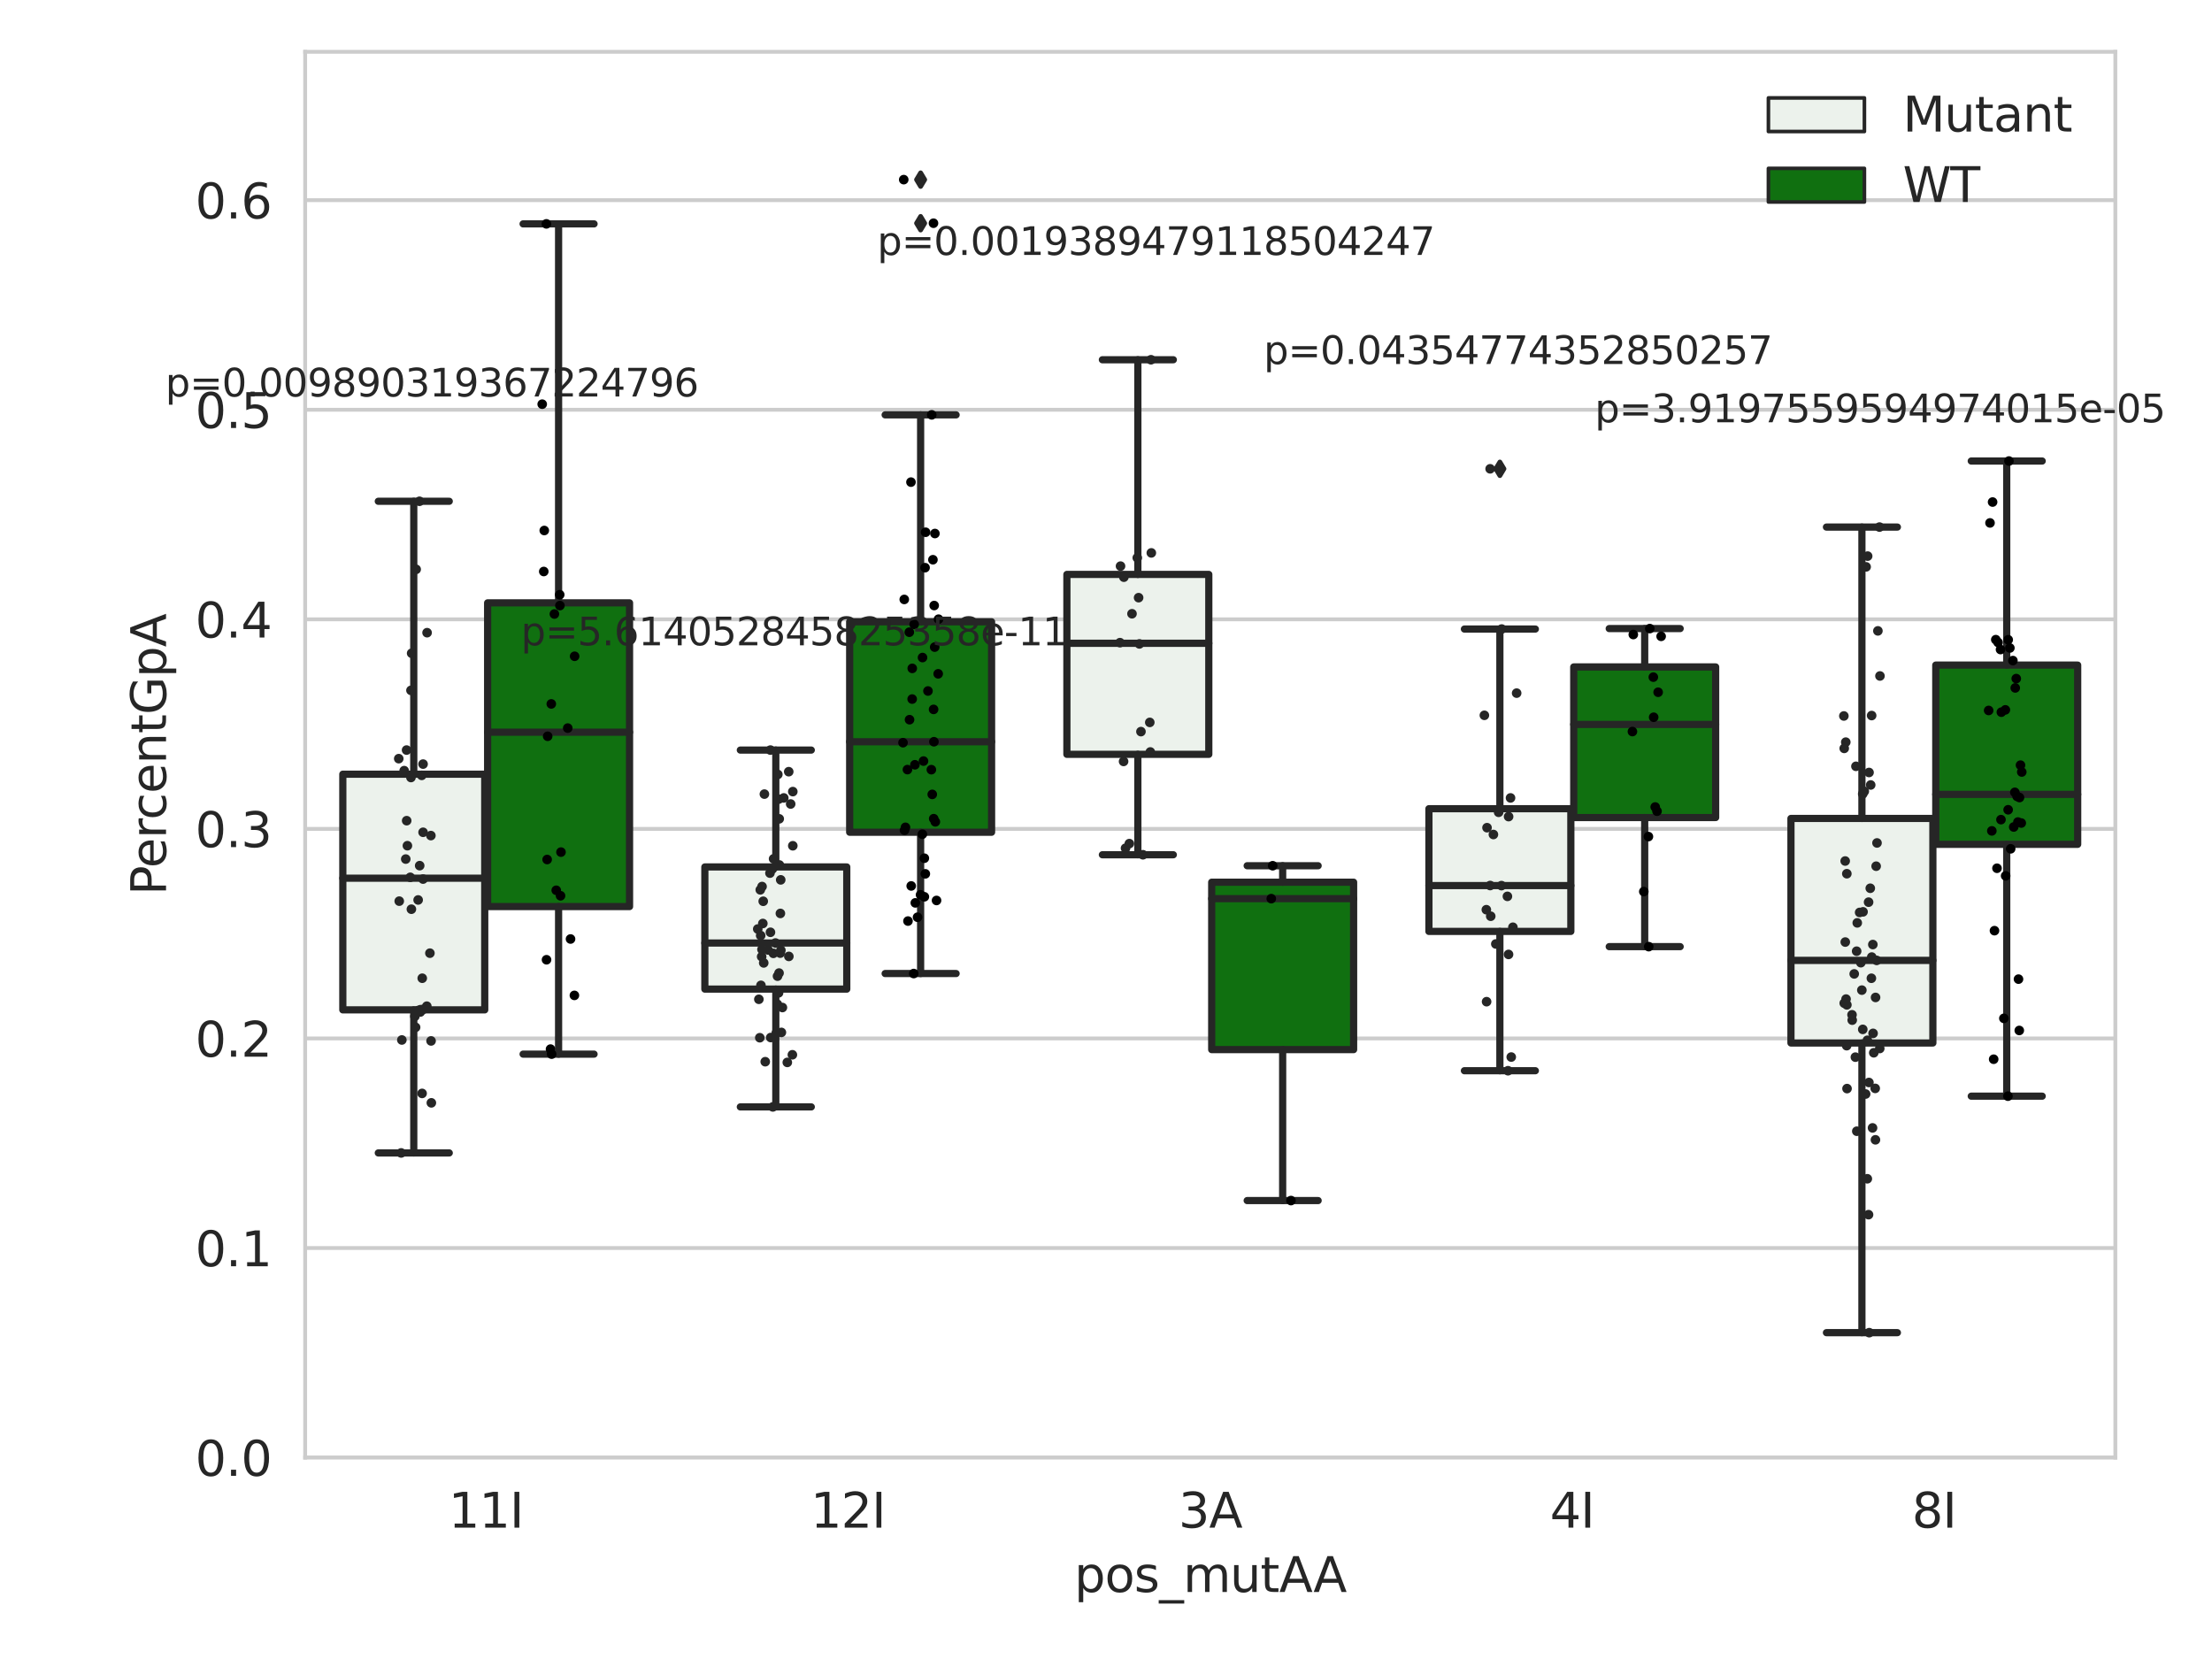 <?xml version="1.0" encoding="utf-8" standalone="no"?>
<!DOCTYPE svg PUBLIC "-//W3C//DTD SVG 1.1//EN"
  "http://www.w3.org/Graphics/SVG/1.1/DTD/svg11.dtd">
<svg xmlns:xlink="http://www.w3.org/1999/xlink" width="460.8pt" height="345.6pt" viewBox="0 0 460.8 345.6" xmlns="http://www.w3.org/2000/svg" version="1.1">
 <defs>
  <style type="text/css">*{stroke-linejoin: round; stroke-linecap: butt}</style>
 </defs>
 <g id="figure_1">
  <g id="patch_1">
   <path d="M 0 345.6 
L 460.8 345.6 
L 460.8 0 
L 0 0 
z
" style="fill: #ffffff"/>
  </g>
  <g id="axes_1">
   <g id="patch_2">
    <path d="M 63.571 303.64 
L 440.664 303.64 
L 440.664 10.8 
L 63.571 10.8 
z
" style="fill: #ffffff"/>
   </g>
   <g id="matplotlib.axis_1">
    <g id="xtick_1">
     <g id="text_1">
      <!-- 11I -->
      <g style="fill: #262626" transform="translate(93.443 318.238) scale(0.1 -0.1)">
       <defs>
        <path id="DejaVuSans-31" d="M 794 531 
L 1825 531 
L 1825 4091 
L 703 3866 
L 703 4441 
L 1819 4666 
L 2450 4666 
L 2450 531 
L 3481 531 
L 3481 0 
L 794 0 
L 794 531 
z
" transform="scale(0.016)"/>
        <path id="DejaVuSans-49" d="M 628 4666 
L 1259 4666 
L 1259 0 
L 628 0 
L 628 4666 
z
" transform="scale(0.016)"/>
       </defs>
       <use xlink:href="#DejaVuSans-31"/>
       <use xlink:href="#DejaVuSans-31" x="63.623"/>
       <use xlink:href="#DejaVuSans-49" x="127.246"/>
      </g>
     </g>
    </g>
    <g id="xtick_2">
     <g id="text_2">
      <!-- 12I -->
      <g style="fill: #262626" transform="translate(168.861 318.238) scale(0.1 -0.1)">
       <defs>
        <path id="DejaVuSans-32" d="M 1228 531 
L 3431 531 
L 3431 0 
L 469 0 
L 469 531 
Q 828 903 1448 1529 
Q 2069 2156 2228 2338 
Q 2531 2678 2651 2914 
Q 2772 3150 2772 3378 
Q 2772 3750 2511 3984 
Q 2250 4219 1831 4219 
Q 1534 4219 1204 4116 
Q 875 4013 500 3803 
L 500 4441 
Q 881 4594 1212 4672 
Q 1544 4750 1819 4750 
Q 2544 4750 2975 4387 
Q 3406 4025 3406 3419 
Q 3406 3131 3298 2873 
Q 3191 2616 2906 2266 
Q 2828 2175 2409 1742 
Q 1991 1309 1228 531 
z
" transform="scale(0.016)"/>
       </defs>
       <use xlink:href="#DejaVuSans-31"/>
       <use xlink:href="#DejaVuSans-32" x="63.623"/>
       <use xlink:href="#DejaVuSans-49" x="127.246"/>
      </g>
     </g>
    </g>
    <g id="xtick_3">
     <g id="text_3">
      <!-- 3A -->
      <g style="fill: #262626" transform="translate(245.516 318.238) scale(0.1 -0.1)">
       <defs>
        <path id="DejaVuSans-33" d="M 2597 2516 
Q 3050 2419 3304 2112 
Q 3559 1806 3559 1356 
Q 3559 666 3084 287 
Q 2609 -91 1734 -91 
Q 1441 -91 1130 -33 
Q 819 25 488 141 
L 488 750 
Q 750 597 1062 519 
Q 1375 441 1716 441 
Q 2309 441 2620 675 
Q 2931 909 2931 1356 
Q 2931 1769 2642 2001 
Q 2353 2234 1838 2234 
L 1294 2234 
L 1294 2753 
L 1863 2753 
Q 2328 2753 2575 2939 
Q 2822 3125 2822 3475 
Q 2822 3834 2567 4026 
Q 2313 4219 1838 4219 
Q 1578 4219 1281 4162 
Q 984 4106 628 3988 
L 628 4550 
Q 988 4650 1302 4700 
Q 1616 4750 1894 4750 
Q 2613 4750 3031 4423 
Q 3450 4097 3450 3541 
Q 3450 3153 3228 2886 
Q 3006 2619 2597 2516 
z
" transform="scale(0.016)"/>
        <path id="DejaVuSans-41" d="M 2188 4044 
L 1331 1722 
L 3047 1722 
L 2188 4044 
z
M 1831 4666 
L 2547 4666 
L 4325 0 
L 3669 0 
L 3244 1197 
L 1141 1197 
L 716 0 
L 50 0 
L 1831 4666 
z
" transform="scale(0.016)"/>
       </defs>
       <use xlink:href="#DejaVuSans-33"/>
       <use xlink:href="#DejaVuSans-41" x="63.623"/>
      </g>
     </g>
    </g>
    <g id="xtick_4">
     <g id="text_4">
      <!-- 4I -->
      <g style="fill: #262626" transform="translate(322.88 318.238) scale(0.1 -0.1)">
       <defs>
        <path id="DejaVuSans-34" d="M 2419 4116 
L 825 1625 
L 2419 1625 
L 2419 4116 
z
M 2253 4666 
L 3047 4666 
L 3047 1625 
L 3713 1625 
L 3713 1100 
L 3047 1100 
L 3047 0 
L 2419 0 
L 2419 1100 
L 313 1100 
L 313 1709 
L 2253 4666 
z
" transform="scale(0.016)"/>
       </defs>
       <use xlink:href="#DejaVuSans-34"/>
       <use xlink:href="#DejaVuSans-49" x="63.623"/>
      </g>
     </g>
    </g>
    <g id="xtick_5">
     <g id="text_5">
      <!-- 8I -->
      <g style="fill: #262626" transform="translate(398.298 318.238) scale(0.1 -0.1)">
       <defs>
        <path id="DejaVuSans-38" d="M 2034 2216 
Q 1584 2216 1326 1975 
Q 1069 1734 1069 1313 
Q 1069 891 1326 650 
Q 1584 409 2034 409 
Q 2484 409 2743 651 
Q 3003 894 3003 1313 
Q 3003 1734 2745 1975 
Q 2488 2216 2034 2216 
z
M 1403 2484 
Q 997 2584 770 2862 
Q 544 3141 544 3541 
Q 544 4100 942 4425 
Q 1341 4750 2034 4750 
Q 2731 4750 3128 4425 
Q 3525 4100 3525 3541 
Q 3525 3141 3298 2862 
Q 3072 2584 2669 2484 
Q 3125 2378 3379 2068 
Q 3634 1759 3634 1313 
Q 3634 634 3220 271 
Q 2806 -91 2034 -91 
Q 1263 -91 848 271 
Q 434 634 434 1313 
Q 434 1759 690 2068 
Q 947 2378 1403 2484 
z
M 1172 3481 
Q 1172 3119 1398 2916 
Q 1625 2713 2034 2713 
Q 2441 2713 2670 2916 
Q 2900 3119 2900 3481 
Q 2900 3844 2670 4047 
Q 2441 4250 2034 4250 
Q 1625 4250 1398 4047 
Q 1172 3844 1172 3481 
z
" transform="scale(0.016)"/>
       </defs>
       <use xlink:href="#DejaVuSans-38"/>
       <use xlink:href="#DejaVuSans-49" x="63.623"/>
      </g>
     </g>
    </g>
    <g id="text_6">
     <!-- pos_mutAA -->
     <g style="fill: #262626" transform="translate(223.802 331.638) scale(0.1 -0.1)">
      <defs>
       <path id="DejaVuSans-70" d="M 1159 525 
L 1159 -1331 
L 581 -1331 
L 581 3500 
L 1159 3500 
L 1159 2969 
Q 1341 3281 1617 3432 
Q 1894 3584 2278 3584 
Q 2916 3584 3314 3078 
Q 3713 2572 3713 1747 
Q 3713 922 3314 415 
Q 2916 -91 2278 -91 
Q 1894 -91 1617 61 
Q 1341 213 1159 525 
z
M 3116 1747 
Q 3116 2381 2855 2742 
Q 2594 3103 2138 3103 
Q 1681 3103 1420 2742 
Q 1159 2381 1159 1747 
Q 1159 1113 1420 752 
Q 1681 391 2138 391 
Q 2594 391 2855 752 
Q 3116 1113 3116 1747 
z
" transform="scale(0.016)"/>
       <path id="DejaVuSans-6f" d="M 1959 3097 
Q 1497 3097 1228 2736 
Q 959 2375 959 1747 
Q 959 1119 1226 758 
Q 1494 397 1959 397 
Q 2419 397 2687 759 
Q 2956 1122 2956 1747 
Q 2956 2369 2687 2733 
Q 2419 3097 1959 3097 
z
M 1959 3584 
Q 2709 3584 3137 3096 
Q 3566 2609 3566 1747 
Q 3566 888 3137 398 
Q 2709 -91 1959 -91 
Q 1206 -91 779 398 
Q 353 888 353 1747 
Q 353 2609 779 3096 
Q 1206 3584 1959 3584 
z
" transform="scale(0.016)"/>
       <path id="DejaVuSans-73" d="M 2834 3397 
L 2834 2853 
Q 2591 2978 2328 3040 
Q 2066 3103 1784 3103 
Q 1356 3103 1142 2972 
Q 928 2841 928 2578 
Q 928 2378 1081 2264 
Q 1234 2150 1697 2047 
L 1894 2003 
Q 2506 1872 2764 1633 
Q 3022 1394 3022 966 
Q 3022 478 2636 193 
Q 2250 -91 1575 -91 
Q 1294 -91 989 -36 
Q 684 19 347 128 
L 347 722 
Q 666 556 975 473 
Q 1284 391 1588 391 
Q 1994 391 2212 530 
Q 2431 669 2431 922 
Q 2431 1156 2273 1281 
Q 2116 1406 1581 1522 
L 1381 1569 
Q 847 1681 609 1914 
Q 372 2147 372 2553 
Q 372 3047 722 3315 
Q 1072 3584 1716 3584 
Q 2034 3584 2315 3537 
Q 2597 3491 2834 3397 
z
" transform="scale(0.016)"/>
       <path id="DejaVuSans-5f" d="M 3263 -1063 
L 3263 -1509 
L -63 -1509 
L -63 -1063 
L 3263 -1063 
z
" transform="scale(0.016)"/>
       <path id="DejaVuSans-6d" d="M 3328 2828 
Q 3544 3216 3844 3400 
Q 4144 3584 4550 3584 
Q 5097 3584 5394 3201 
Q 5691 2819 5691 2113 
L 5691 0 
L 5113 0 
L 5113 2094 
Q 5113 2597 4934 2840 
Q 4756 3084 4391 3084 
Q 3944 3084 3684 2787 
Q 3425 2491 3425 1978 
L 3425 0 
L 2847 0 
L 2847 2094 
Q 2847 2600 2669 2842 
Q 2491 3084 2119 3084 
Q 1678 3084 1418 2786 
Q 1159 2488 1159 1978 
L 1159 0 
L 581 0 
L 581 3500 
L 1159 3500 
L 1159 2956 
Q 1356 3278 1631 3431 
Q 1906 3584 2284 3584 
Q 2666 3584 2933 3390 
Q 3200 3197 3328 2828 
z
" transform="scale(0.016)"/>
       <path id="DejaVuSans-75" d="M 544 1381 
L 544 3500 
L 1119 3500 
L 1119 1403 
Q 1119 906 1312 657 
Q 1506 409 1894 409 
Q 2359 409 2629 706 
Q 2900 1003 2900 1516 
L 2900 3500 
L 3475 3500 
L 3475 0 
L 2900 0 
L 2900 538 
Q 2691 219 2414 64 
Q 2138 -91 1772 -91 
Q 1169 -91 856 284 
Q 544 659 544 1381 
z
M 1991 3584 
L 1991 3584 
z
" transform="scale(0.016)"/>
       <path id="DejaVuSans-74" d="M 1172 4494 
L 1172 3500 
L 2356 3500 
L 2356 3053 
L 1172 3053 
L 1172 1153 
Q 1172 725 1289 603 
Q 1406 481 1766 481 
L 2356 481 
L 2356 0 
L 1766 0 
Q 1100 0 847 248 
Q 594 497 594 1153 
L 594 3053 
L 172 3053 
L 172 3500 
L 594 3500 
L 594 4494 
L 1172 4494 
z
" transform="scale(0.016)"/>
      </defs>
      <use xlink:href="#DejaVuSans-70"/>
      <use xlink:href="#DejaVuSans-6f" x="63.477"/>
      <use xlink:href="#DejaVuSans-73" x="124.658"/>
      <use xlink:href="#DejaVuSans-5f" x="176.758"/>
      <use xlink:href="#DejaVuSans-6d" x="226.758"/>
      <use xlink:href="#DejaVuSans-75" x="324.17"/>
      <use xlink:href="#DejaVuSans-74" x="387.549"/>
      <use xlink:href="#DejaVuSans-41" x="426.758"/>
      <use xlink:href="#DejaVuSans-41" x="497.916"/>
     </g>
    </g>
   </g>
   <g id="matplotlib.axis_2">
    <g id="ytick_1">
     <g id="line2d_1">
      <path d="M 63.571 303.64 
L 440.664 303.64 
" clip-path="url(#p00357684de)" style="fill: none; stroke: #cccccc; stroke-width: 0.8; stroke-linecap: round"/>
     </g>
     <g id="text_7">
      <!-- 0.0 -->
      <g style="fill: #262626" transform="translate(40.668 307.439) scale(0.1 -0.1)">
       <defs>
        <path id="DejaVuSans-30" d="M 2034 4250 
Q 1547 4250 1301 3770 
Q 1056 3291 1056 2328 
Q 1056 1369 1301 889 
Q 1547 409 2034 409 
Q 2525 409 2770 889 
Q 3016 1369 3016 2328 
Q 3016 3291 2770 3770 
Q 2525 4250 2034 4250 
z
M 2034 4750 
Q 2819 4750 3233 4129 
Q 3647 3509 3647 2328 
Q 3647 1150 3233 529 
Q 2819 -91 2034 -91 
Q 1250 -91 836 529 
Q 422 1150 422 2328 
Q 422 3509 836 4129 
Q 1250 4750 2034 4750 
z
" transform="scale(0.016)"/>
        <path id="DejaVuSans-2e" d="M 684 794 
L 1344 794 
L 1344 0 
L 684 0 
L 684 794 
z
" transform="scale(0.016)"/>
       </defs>
       <use xlink:href="#DejaVuSans-30"/>
       <use xlink:href="#DejaVuSans-2e" x="63.623"/>
       <use xlink:href="#DejaVuSans-30" x="95.41"/>
      </g>
     </g>
    </g>
    <g id="ytick_2">
     <g id="line2d_2">
      <path d="M 63.571 259.984 
L 440.664 259.984 
" clip-path="url(#p00357684de)" style="fill: none; stroke: #cccccc; stroke-width: 0.8; stroke-linecap: round"/>
     </g>
     <g id="text_8">
      <!-- 0.1 -->
      <g style="fill: #262626" transform="translate(40.668 263.783) scale(0.1 -0.1)">
       <use xlink:href="#DejaVuSans-30"/>
       <use xlink:href="#DejaVuSans-2e" x="63.623"/>
       <use xlink:href="#DejaVuSans-31" x="95.41"/>
      </g>
     </g>
    </g>
    <g id="ytick_3">
     <g id="line2d_3">
      <path d="M 63.571 216.328 
L 440.664 216.328 
" clip-path="url(#p00357684de)" style="fill: none; stroke: #cccccc; stroke-width: 0.8; stroke-linecap: round"/>
     </g>
     <g id="text_9">
      <!-- 0.2 -->
      <g style="fill: #262626" transform="translate(40.668 220.127) scale(0.1 -0.1)">
       <use xlink:href="#DejaVuSans-30"/>
       <use xlink:href="#DejaVuSans-2e" x="63.623"/>
       <use xlink:href="#DejaVuSans-32" x="95.41"/>
      </g>
     </g>
    </g>
    <g id="ytick_4">
     <g id="line2d_4">
      <path d="M 63.571 172.671 
L 440.664 172.671 
" clip-path="url(#p00357684de)" style="fill: none; stroke: #cccccc; stroke-width: 0.8; stroke-linecap: round"/>
     </g>
     <g id="text_10">
      <!-- 0.3 -->
      <g style="fill: #262626" transform="translate(40.668 176.47) scale(0.1 -0.1)">
       <use xlink:href="#DejaVuSans-30"/>
       <use xlink:href="#DejaVuSans-2e" x="63.623"/>
       <use xlink:href="#DejaVuSans-33" x="95.41"/>
      </g>
     </g>
    </g>
    <g id="ytick_5">
     <g id="line2d_5">
      <path d="M 63.571 129.015 
L 440.664 129.015 
" clip-path="url(#p00357684de)" style="fill: none; stroke: #cccccc; stroke-width: 0.8; stroke-linecap: round"/>
     </g>
     <g id="text_11">
      <!-- 0.4 -->
      <g style="fill: #262626" transform="translate(40.668 132.814) scale(0.1 -0.1)">
       <use xlink:href="#DejaVuSans-30"/>
       <use xlink:href="#DejaVuSans-2e" x="63.623"/>
       <use xlink:href="#DejaVuSans-34" x="95.41"/>
      </g>
     </g>
    </g>
    <g id="ytick_6">
     <g id="line2d_6">
      <path d="M 63.571 85.359 
L 440.664 85.359 
" clip-path="url(#p00357684de)" style="fill: none; stroke: #cccccc; stroke-width: 0.8; stroke-linecap: round"/>
     </g>
     <g id="text_12">
      <!-- 0.5 -->
      <g style="fill: #262626" transform="translate(40.668 89.158) scale(0.1 -0.1)">
       <defs>
        <path id="DejaVuSans-35" d="M 691 4666 
L 3169 4666 
L 3169 4134 
L 1269 4134 
L 1269 2991 
Q 1406 3038 1543 3061 
Q 1681 3084 1819 3084 
Q 2600 3084 3056 2656 
Q 3513 2228 3513 1497 
Q 3513 744 3044 326 
Q 2575 -91 1722 -91 
Q 1428 -91 1123 -41 
Q 819 9 494 109 
L 494 744 
Q 775 591 1075 516 
Q 1375 441 1709 441 
Q 2250 441 2565 725 
Q 2881 1009 2881 1497 
Q 2881 1984 2565 2268 
Q 2250 2553 1709 2553 
Q 1456 2553 1204 2497 
Q 953 2441 691 2322 
L 691 4666 
z
" transform="scale(0.016)"/>
       </defs>
       <use xlink:href="#DejaVuSans-30"/>
       <use xlink:href="#DejaVuSans-2e" x="63.623"/>
       <use xlink:href="#DejaVuSans-35" x="95.41"/>
      </g>
     </g>
    </g>
    <g id="ytick_7">
     <g id="line2d_7">
      <path d="M 63.571 41.703 
L 440.664 41.703 
" clip-path="url(#p00357684de)" style="fill: none; stroke: #cccccc; stroke-width: 0.8; stroke-linecap: round"/>
     </g>
     <g id="text_13">
      <!-- 0.6 -->
      <g style="fill: #262626" transform="translate(40.668 45.502) scale(0.1 -0.1)">
       <defs>
        <path id="DejaVuSans-36" d="M 2113 2584 
Q 1688 2584 1439 2293 
Q 1191 2003 1191 1497 
Q 1191 994 1439 701 
Q 1688 409 2113 409 
Q 2538 409 2786 701 
Q 3034 994 3034 1497 
Q 3034 2003 2786 2293 
Q 2538 2584 2113 2584 
z
M 3366 4563 
L 3366 3988 
Q 3128 4100 2886 4159 
Q 2644 4219 2406 4219 
Q 1781 4219 1451 3797 
Q 1122 3375 1075 2522 
Q 1259 2794 1537 2939 
Q 1816 3084 2150 3084 
Q 2853 3084 3261 2657 
Q 3669 2231 3669 1497 
Q 3669 778 3244 343 
Q 2819 -91 2113 -91 
Q 1303 -91 875 529 
Q 447 1150 447 2328 
Q 447 3434 972 4092 
Q 1497 4750 2381 4750 
Q 2619 4750 2861 4703 
Q 3103 4656 3366 4563 
z
" transform="scale(0.016)"/>
       </defs>
       <use xlink:href="#DejaVuSans-30"/>
       <use xlink:href="#DejaVuSans-2e" x="63.623"/>
       <use xlink:href="#DejaVuSans-36" x="95.41"/>
      </g>
     </g>
    </g>
    <g id="text_14">
     <!-- PercentGpA -->
     <g style="fill: #262626" transform="translate(34.588 186.497) rotate(-90) scale(0.1 -0.1)">
      <defs>
       <path id="DejaVuSans-50" d="M 1259 4147 
L 1259 2394 
L 2053 2394 
Q 2494 2394 2734 2622 
Q 2975 2850 2975 3272 
Q 2975 3691 2734 3919 
Q 2494 4147 2053 4147 
L 1259 4147 
z
M 628 4666 
L 2053 4666 
Q 2838 4666 3239 4311 
Q 3641 3956 3641 3272 
Q 3641 2581 3239 2228 
Q 2838 1875 2053 1875 
L 1259 1875 
L 1259 0 
L 628 0 
L 628 4666 
z
" transform="scale(0.016)"/>
       <path id="DejaVuSans-65" d="M 3597 1894 
L 3597 1613 
L 953 1613 
Q 991 1019 1311 708 
Q 1631 397 2203 397 
Q 2534 397 2845 478 
Q 3156 559 3463 722 
L 3463 178 
Q 3153 47 2828 -22 
Q 2503 -91 2169 -91 
Q 1331 -91 842 396 
Q 353 884 353 1716 
Q 353 2575 817 3079 
Q 1281 3584 2069 3584 
Q 2775 3584 3186 3129 
Q 3597 2675 3597 1894 
z
M 3022 2063 
Q 3016 2534 2758 2815 
Q 2500 3097 2075 3097 
Q 1594 3097 1305 2825 
Q 1016 2553 972 2059 
L 3022 2063 
z
" transform="scale(0.016)"/>
       <path id="DejaVuSans-72" d="M 2631 2963 
Q 2534 3019 2420 3045 
Q 2306 3072 2169 3072 
Q 1681 3072 1420 2755 
Q 1159 2438 1159 1844 
L 1159 0 
L 581 0 
L 581 3500 
L 1159 3500 
L 1159 2956 
Q 1341 3275 1631 3429 
Q 1922 3584 2338 3584 
Q 2397 3584 2469 3576 
Q 2541 3569 2628 3553 
L 2631 2963 
z
" transform="scale(0.016)"/>
       <path id="DejaVuSans-63" d="M 3122 3366 
L 3122 2828 
Q 2878 2963 2633 3030 
Q 2388 3097 2138 3097 
Q 1578 3097 1268 2742 
Q 959 2388 959 1747 
Q 959 1106 1268 751 
Q 1578 397 2138 397 
Q 2388 397 2633 464 
Q 2878 531 3122 666 
L 3122 134 
Q 2881 22 2623 -34 
Q 2366 -91 2075 -91 
Q 1284 -91 818 406 
Q 353 903 353 1747 
Q 353 2603 823 3093 
Q 1294 3584 2113 3584 
Q 2378 3584 2631 3529 
Q 2884 3475 3122 3366 
z
" transform="scale(0.016)"/>
       <path id="DejaVuSans-6e" d="M 3513 2113 
L 3513 0 
L 2938 0 
L 2938 2094 
Q 2938 2591 2744 2837 
Q 2550 3084 2163 3084 
Q 1697 3084 1428 2787 
Q 1159 2491 1159 1978 
L 1159 0 
L 581 0 
L 581 3500 
L 1159 3500 
L 1159 2956 
Q 1366 3272 1645 3428 
Q 1925 3584 2291 3584 
Q 2894 3584 3203 3211 
Q 3513 2838 3513 2113 
z
" transform="scale(0.016)"/>
       <path id="DejaVuSans-47" d="M 3809 666 
L 3809 1919 
L 2778 1919 
L 2778 2438 
L 4434 2438 
L 4434 434 
Q 4069 175 3628 42 
Q 3188 -91 2688 -91 
Q 1594 -91 976 548 
Q 359 1188 359 2328 
Q 359 3472 976 4111 
Q 1594 4750 2688 4750 
Q 3144 4750 3555 4637 
Q 3966 4525 4313 4306 
L 4313 3634 
Q 3963 3931 3569 4081 
Q 3175 4231 2741 4231 
Q 1884 4231 1454 3753 
Q 1025 3275 1025 2328 
Q 1025 1384 1454 906 
Q 1884 428 2741 428 
Q 3075 428 3337 486 
Q 3600 544 3809 666 
z
" transform="scale(0.016)"/>
      </defs>
      <use xlink:href="#DejaVuSans-50"/>
      <use xlink:href="#DejaVuSans-65" x="56.678"/>
      <use xlink:href="#DejaVuSans-72" x="118.201"/>
      <use xlink:href="#DejaVuSans-63" x="157.064"/>
      <use xlink:href="#DejaVuSans-65" x="212.045"/>
      <use xlink:href="#DejaVuSans-6e" x="273.568"/>
      <use xlink:href="#DejaVuSans-74" x="336.947"/>
      <use xlink:href="#DejaVuSans-47" x="376.156"/>
      <use xlink:href="#DejaVuSans-70" x="453.646"/>
      <use xlink:href="#DejaVuSans-41" x="517.123"/>
     </g>
    </g>
   </g>
   <g id="patch_3">
    <path d="M 71.415 210.374 
L 100.979 210.374 
L 100.979 161.278 
L 71.415 161.278 
L 71.415 210.374 
z
" clip-path="url(#p00357684de)" style="fill: #ecf2ec; stroke: #262626; stroke-width: 1.5; stroke-linejoin: miter"/>
   </g>
   <g id="patch_4">
    <path d="M 101.582 188.855 
L 131.146 188.855 
L 131.146 125.585 
L 101.582 125.585 
L 101.582 188.855 
z
" clip-path="url(#p00357684de)" style="fill: #107010; stroke: #262626; stroke-width: 1.5; stroke-linejoin: miter"/>
   </g>
   <g id="patch_5">
    <path d="M 146.833 206.05 
L 176.397 206.05 
L 176.397 180.601 
L 146.833 180.601 
L 146.833 206.05 
z
" clip-path="url(#p00357684de)" style="fill: #ecf2ec; stroke: #262626; stroke-width: 1.5; stroke-linejoin: miter"/>
   </g>
   <g id="patch_6">
    <path d="M 177.001 173.37 
L 206.565 173.37 
L 206.565 129.527 
L 177.001 129.527 
L 177.001 173.37 
z
" clip-path="url(#p00357684de)" style="fill: #107010; stroke: #262626; stroke-width: 1.5; stroke-linejoin: miter"/>
   </g>
   <g id="patch_7">
    <path d="M 222.252 157.141 
L 251.816 157.141 
L 251.816 119.662 
L 222.252 119.662 
L 222.252 157.141 
z
" clip-path="url(#p00357684de)" style="fill: #ecf2ec; stroke: #262626; stroke-width: 1.5; stroke-linejoin: miter"/>
   </g>
   <g id="patch_8">
    <path d="M 252.419 218.654 
L 281.983 218.654 
L 281.983 183.778 
L 252.419 183.778 
L 252.419 218.654 
z
" clip-path="url(#p00357684de)" style="fill: #107010; stroke: #262626; stroke-width: 1.5; stroke-linejoin: miter"/>
   </g>
   <g id="patch_9">
    <path d="M 297.67 194.032 
L 327.234 194.032 
L 327.234 168.467 
L 297.67 168.467 
L 297.67 194.032 
z
" clip-path="url(#p00357684de)" style="fill: #ecf2ec; stroke: #262626; stroke-width: 1.5; stroke-linejoin: miter"/>
   </g>
   <g id="patch_10">
    <path d="M 327.838 170.309 
L 357.402 170.309 
L 357.402 138.935 
L 327.838 138.935 
L 327.838 170.309 
z
" clip-path="url(#p00357684de)" style="fill: #107010; stroke: #262626; stroke-width: 1.5; stroke-linejoin: miter"/>
   </g>
   <g id="patch_11">
    <path d="M 373.089 217.272 
L 402.653 217.272 
L 402.653 170.497 
L 373.089 170.497 
L 373.089 217.272 
z
" clip-path="url(#p00357684de)" style="fill: #ecf2ec; stroke: #262626; stroke-width: 1.5; stroke-linejoin: miter"/>
   </g>
   <g id="patch_12">
    <path d="M 403.256 175.889 
L 432.82 175.889 
L 432.82 138.551 
L 403.256 138.551 
L 403.256 175.889 
z
" clip-path="url(#p00357684de)" style="fill: #107010; stroke: #262626; stroke-width: 1.5; stroke-linejoin: miter"/>
   </g>
   <g id="patch_13">
    <path d="M 101.28 303.64 
L 101.28 303.64 
L 101.28 303.64 
L 101.28 303.64 
z
" clip-path="url(#p00357684de)" style="fill: #ecf2ec; stroke: #262626; stroke-width: 0.75; stroke-linejoin: miter"/>
   </g>
   <g id="patch_14">
    <path d="M 101.28 303.64 
L 101.28 303.64 
L 101.28 303.64 
L 101.28 303.64 
z
" clip-path="url(#p00357684de)" style="fill: #107010; stroke: #262626; stroke-width: 0.75; stroke-linejoin: miter"/>
   </g>
   <g id="PathCollection_1"/>
   <g id="PathCollection_2"/>
   <g id="line2d_8">
    <path d="M 86.197 210.374 
L 86.197 240.177 
" clip-path="url(#p00357684de)" style="fill: none; stroke: #262626; stroke-width: 1.5; stroke-linecap: round"/>
   </g>
   <g id="line2d_9">
    <path d="M 86.197 161.278 
L 86.197 104.426 
" clip-path="url(#p00357684de)" style="fill: none; stroke: #262626; stroke-width: 1.5; stroke-linecap: round"/>
   </g>
   <g id="line2d_10">
    <path d="M 78.806 240.177 
L 93.588 240.177 
" clip-path="url(#p00357684de)" style="fill: none; stroke: #262626; stroke-width: 1.5; stroke-linecap: round"/>
   </g>
   <g id="line2d_11">
    <path d="M 78.806 104.426 
L 93.588 104.426 
" clip-path="url(#p00357684de)" style="fill: none; stroke: #262626; stroke-width: 1.5; stroke-linecap: round"/>
   </g>
   <g id="line2d_12"/>
   <g id="line2d_13">
    <path d="M 116.364 188.855 
L 116.364 219.596 
" clip-path="url(#p00357684de)" style="fill: none; stroke: #262626; stroke-width: 1.5; stroke-linecap: round"/>
   </g>
   <g id="line2d_14">
    <path d="M 116.364 125.585 
L 116.364 46.637 
" clip-path="url(#p00357684de)" style="fill: none; stroke: #262626; stroke-width: 1.5; stroke-linecap: round"/>
   </g>
   <g id="line2d_15">
    <path d="M 108.973 219.596 
L 123.755 219.596 
" clip-path="url(#p00357684de)" style="fill: none; stroke: #262626; stroke-width: 1.5; stroke-linecap: round"/>
   </g>
   <g id="line2d_16">
    <path d="M 108.973 46.637 
L 123.755 46.637 
" clip-path="url(#p00357684de)" style="fill: none; stroke: #262626; stroke-width: 1.5; stroke-linecap: round"/>
   </g>
   <g id="line2d_17"/>
   <g id="line2d_18">
    <path d="M 161.615 206.05 
L 161.615 230.587 
" clip-path="url(#p00357684de)" style="fill: none; stroke: #262626; stroke-width: 1.5; stroke-linecap: round"/>
   </g>
   <g id="line2d_19">
    <path d="M 161.615 180.601 
L 161.615 156.256 
" clip-path="url(#p00357684de)" style="fill: none; stroke: #262626; stroke-width: 1.5; stroke-linecap: round"/>
   </g>
   <g id="line2d_20">
    <path d="M 154.224 230.587 
L 169.006 230.587 
" clip-path="url(#p00357684de)" style="fill: none; stroke: #262626; stroke-width: 1.5; stroke-linecap: round"/>
   </g>
   <g id="line2d_21">
    <path d="M 154.224 156.256 
L 169.006 156.256 
" clip-path="url(#p00357684de)" style="fill: none; stroke: #262626; stroke-width: 1.5; stroke-linecap: round"/>
   </g>
   <g id="line2d_22"/>
   <g id="line2d_23">
    <path d="M 191.783 173.37 
L 191.783 202.806 
" clip-path="url(#p00357684de)" style="fill: none; stroke: #262626; stroke-width: 1.5; stroke-linecap: round"/>
   </g>
   <g id="line2d_24">
    <path d="M 191.783 129.527 
L 191.783 86.423 
" clip-path="url(#p00357684de)" style="fill: none; stroke: #262626; stroke-width: 1.5; stroke-linecap: round"/>
   </g>
   <g id="line2d_25">
    <path d="M 184.392 202.806 
L 199.174 202.806 
" clip-path="url(#p00357684de)" style="fill: none; stroke: #262626; stroke-width: 1.5; stroke-linecap: round"/>
   </g>
   <g id="line2d_26">
    <path d="M 184.392 86.423 
L 199.174 86.423 
" clip-path="url(#p00357684de)" style="fill: none; stroke: #262626; stroke-width: 1.5; stroke-linecap: round"/>
   </g>
   <g id="line2d_27">
    <defs>
     <path id="m16f918bbe7" d="M -0 1.414 
L 0.849 0 
L 0 -1.414 
L -0.849 -0 
z
" style="stroke: #262626; stroke-linejoin: miter"/>
    </defs>
    <g clip-path="url(#p00357684de)">
     <use xlink:href="#m16f918bbe7" x="191.783" y="37.422" style="fill: #262626; stroke: #262626; stroke-linejoin: miter"/>
     <use xlink:href="#m16f918bbe7" x="191.783" y="46.5" style="fill: #262626; stroke: #262626; stroke-linejoin: miter"/>
    </g>
   </g>
   <g id="line2d_28">
    <path d="M 237.034 157.141 
L 237.034 178.062 
" clip-path="url(#p00357684de)" style="fill: none; stroke: #262626; stroke-width: 1.5; stroke-linecap: round"/>
   </g>
   <g id="line2d_29">
    <path d="M 237.034 119.662 
L 237.034 74.942 
" clip-path="url(#p00357684de)" style="fill: none; stroke: #262626; stroke-width: 1.5; stroke-linecap: round"/>
   </g>
   <g id="line2d_30">
    <path d="M 229.643 178.062 
L 244.425 178.062 
" clip-path="url(#p00357684de)" style="fill: none; stroke: #262626; stroke-width: 1.5; stroke-linecap: round"/>
   </g>
   <g id="line2d_31">
    <path d="M 229.643 74.942 
L 244.425 74.942 
" clip-path="url(#p00357684de)" style="fill: none; stroke: #262626; stroke-width: 1.5; stroke-linecap: round"/>
   </g>
   <g id="line2d_32"/>
   <g id="line2d_33">
    <path d="M 267.201 218.654 
L 267.201 250.102 
" clip-path="url(#p00357684de)" style="fill: none; stroke: #262626; stroke-width: 1.5; stroke-linecap: round"/>
   </g>
   <g id="line2d_34">
    <path d="M 267.201 183.778 
L 267.201 180.348 
" clip-path="url(#p00357684de)" style="fill: none; stroke: #262626; stroke-width: 1.5; stroke-linecap: round"/>
   </g>
   <g id="line2d_35">
    <path d="M 259.81 250.102 
L 274.592 250.102 
" clip-path="url(#p00357684de)" style="fill: none; stroke: #262626; stroke-width: 1.5; stroke-linecap: round"/>
   </g>
   <g id="line2d_36">
    <path d="M 259.81 180.348 
L 274.592 180.348 
" clip-path="url(#p00357684de)" style="fill: none; stroke: #262626; stroke-width: 1.5; stroke-linecap: round"/>
   </g>
   <g id="line2d_37"/>
   <g id="line2d_38">
    <path d="M 312.452 194.032 
L 312.452 223.051 
" clip-path="url(#p00357684de)" style="fill: none; stroke: #262626; stroke-width: 1.5; stroke-linecap: round"/>
   </g>
   <g id="line2d_39">
    <path d="M 312.452 168.467 
L 312.452 131.043 
" clip-path="url(#p00357684de)" style="fill: none; stroke: #262626; stroke-width: 1.5; stroke-linecap: round"/>
   </g>
   <g id="line2d_40">
    <path d="M 305.061 223.051 
L 319.843 223.051 
" clip-path="url(#p00357684de)" style="fill: none; stroke: #262626; stroke-width: 1.5; stroke-linecap: round"/>
   </g>
   <g id="line2d_41">
    <path d="M 305.061 131.043 
L 319.843 131.043 
" clip-path="url(#p00357684de)" style="fill: none; stroke: #262626; stroke-width: 1.5; stroke-linecap: round"/>
   </g>
   <g id="line2d_42">
    <g clip-path="url(#p00357684de)">
     <use xlink:href="#m16f918bbe7" x="312.452" y="97.662" style="fill: #262626; stroke: #262626; stroke-linejoin: miter"/>
    </g>
   </g>
   <g id="line2d_43">
    <path d="M 342.62 170.309 
L 342.62 197.203 
" clip-path="url(#p00357684de)" style="fill: none; stroke: #262626; stroke-width: 1.5; stroke-linecap: round"/>
   </g>
   <g id="line2d_44">
    <path d="M 342.62 138.935 
L 342.62 130.945 
" clip-path="url(#p00357684de)" style="fill: none; stroke: #262626; stroke-width: 1.5; stroke-linecap: round"/>
   </g>
   <g id="line2d_45">
    <path d="M 335.229 197.203 
L 350.011 197.203 
" clip-path="url(#p00357684de)" style="fill: none; stroke: #262626; stroke-width: 1.5; stroke-linecap: round"/>
   </g>
   <g id="line2d_46">
    <path d="M 335.229 130.945 
L 350.011 130.945 
" clip-path="url(#p00357684de)" style="fill: none; stroke: #262626; stroke-width: 1.5; stroke-linecap: round"/>
   </g>
   <g id="line2d_47"/>
   <g id="line2d_48">
    <path d="M 387.871 217.272 
L 387.871 277.617 
" clip-path="url(#p00357684de)" style="fill: none; stroke: #262626; stroke-width: 1.5; stroke-linecap: round"/>
   </g>
   <g id="line2d_49">
    <path d="M 387.871 170.497 
L 387.871 109.8 
" clip-path="url(#p00357684de)" style="fill: none; stroke: #262626; stroke-width: 1.5; stroke-linecap: round"/>
   </g>
   <g id="line2d_50">
    <path d="M 380.48 277.617 
L 395.262 277.617 
" clip-path="url(#p00357684de)" style="fill: none; stroke: #262626; stroke-width: 1.5; stroke-linecap: round"/>
   </g>
   <g id="line2d_51">
    <path d="M 380.48 109.8 
L 395.262 109.8 
" clip-path="url(#p00357684de)" style="fill: none; stroke: #262626; stroke-width: 1.5; stroke-linecap: round"/>
   </g>
   <g id="line2d_52"/>
   <g id="line2d_53">
    <path d="M 418.038 175.889 
L 418.038 228.352 
" clip-path="url(#p00357684de)" style="fill: none; stroke: #262626; stroke-width: 1.5; stroke-linecap: round"/>
   </g>
   <g id="line2d_54">
    <path d="M 418.038 138.551 
L 418.038 96.04 
" clip-path="url(#p00357684de)" style="fill: none; stroke: #262626; stroke-width: 1.5; stroke-linecap: round"/>
   </g>
   <g id="line2d_55">
    <path d="M 410.647 228.352 
L 425.429 228.352 
" clip-path="url(#p00357684de)" style="fill: none; stroke: #262626; stroke-width: 1.5; stroke-linecap: round"/>
   </g>
   <g id="line2d_56">
    <path d="M 410.647 96.04 
L 425.429 96.04 
" clip-path="url(#p00357684de)" style="fill: none; stroke: #262626; stroke-width: 1.5; stroke-linecap: round"/>
   </g>
   <g id="line2d_57"/>
   <g id="line2d_58">
    <path d="M 71.415 182.943 
L 100.979 182.943 
" clip-path="url(#p00357684de)" style="fill: none; stroke: #262626; stroke-width: 1.5; stroke-linecap: round"/>
   </g>
   <g id="line2d_59">
    <path d="M 101.582 152.526 
L 131.146 152.526 
" clip-path="url(#p00357684de)" style="fill: none; stroke: #262626; stroke-width: 1.5; stroke-linecap: round"/>
   </g>
   <g id="line2d_60">
    <path d="M 146.833 196.447 
L 176.397 196.447 
" clip-path="url(#p00357684de)" style="fill: none; stroke: #262626; stroke-width: 1.5; stroke-linecap: round"/>
   </g>
   <g id="line2d_61">
    <path d="M 177.001 154.516 
L 206.565 154.516 
" clip-path="url(#p00357684de)" style="fill: none; stroke: #262626; stroke-width: 1.5; stroke-linecap: round"/>
   </g>
   <g id="line2d_62">
    <path d="M 222.252 134.007 
L 251.816 134.007 
" clip-path="url(#p00357684de)" style="fill: none; stroke: #262626; stroke-width: 1.5; stroke-linecap: round"/>
   </g>
   <g id="line2d_63">
    <path d="M 252.419 187.207 
L 281.983 187.207 
" clip-path="url(#p00357684de)" style="fill: none; stroke: #262626; stroke-width: 1.5; stroke-linecap: round"/>
   </g>
   <g id="line2d_64">
    <path d="M 297.67 184.481 
L 327.234 184.481 
" clip-path="url(#p00357684de)" style="fill: none; stroke: #262626; stroke-width: 1.5; stroke-linecap: round"/>
   </g>
   <g id="line2d_65">
    <path d="M 327.838 150.906 
L 357.402 150.906 
" clip-path="url(#p00357684de)" style="fill: none; stroke: #262626; stroke-width: 1.5; stroke-linecap: round"/>
   </g>
   <g id="line2d_66">
    <path d="M 373.089 200.067 
L 402.653 200.067 
" clip-path="url(#p00357684de)" style="fill: none; stroke: #262626; stroke-width: 1.5; stroke-linecap: round"/>
   </g>
   <g id="line2d_67">
    <path d="M 403.256 165.48 
L 432.82 165.48 
" clip-path="url(#p00357684de)" style="fill: none; stroke: #262626; stroke-width: 1.5; stroke-linecap: round"/>
   </g>
   <g id="patch_15">
    <path d="M 63.571 303.64 
L 63.571 10.8 
" style="fill: none; stroke: #cccccc; stroke-width: 0.8; stroke-linejoin: miter; stroke-linecap: square"/>
   </g>
   <g id="patch_16">
    <path d="M 440.664 303.64 
L 440.664 10.8 
" style="fill: none; stroke: #cccccc; stroke-width: 0.8; stroke-linejoin: miter; stroke-linecap: square"/>
   </g>
   <g id="patch_17">
    <path d="M 63.571 303.64 
L 440.664 303.64 
" style="fill: none; stroke: #cccccc; stroke-width: 0.8; stroke-linejoin: miter; stroke-linecap: square"/>
   </g>
   <g id="patch_18">
    <path d="M 63.571 10.8 
L 440.664 10.8 
" style="fill: none; stroke: #cccccc; stroke-width: 0.8; stroke-linejoin: miter; stroke-linecap: square"/>
   </g>
   <g id="PathCollection_3">
    <defs>
     <path id="C0_0_7f8a31075d" d="M 0 1 
C 0.265 1 0.52 0.895 0.707 0.707 
C 0.895 0.52 1 0.265 1 -0 
C 1 -0.265 0.895 -0.52 0.707 -0.707 
C 0.52 -0.895 0.265 -1 0 -1 
C -0.265 -1 -0.52 -0.895 -0.707 -0.707 
C -0.895 -0.52 -1 -0.265 -1 0 
C -1 0.265 -0.895 0.52 -0.707 0.707 
C -0.52 0.895 -0.265 1 0 1 
z
"/>
    </defs>
    <g clip-path="url(#p00357684de)">
     <use xlink:href="#C0_0_7f8a31075d" x="87.092" y="210.508" style="fill: #262626"/>
    </g>
    <g clip-path="url(#p00357684de)">
     <use xlink:href="#C0_0_7f8a31075d" x="86.694" y="118.602" style="fill: #262626"/>
    </g>
    <g clip-path="url(#p00357684de)">
     <use xlink:href="#C0_0_7f8a31075d" x="89.762" y="174.067" style="fill: #262626"/>
    </g>
    <g clip-path="url(#p00357684de)">
     <use xlink:href="#C0_0_7f8a31075d" x="87.427" y="180.33" style="fill: #262626"/>
    </g>
    <g clip-path="url(#p00357684de)">
     <use xlink:href="#C0_0_7f8a31075d" x="85.61" y="161.971" style="fill: #262626"/>
    </g>
    <g clip-path="url(#p00357684de)">
     <use xlink:href="#C0_0_7f8a31075d" x="88.135" y="210.277" style="fill: #262626"/>
    </g>
    <g clip-path="url(#p00357684de)">
     <use xlink:href="#C0_0_7f8a31075d" x="87.107" y="187.478" style="fill: #262626"/>
    </g>
    <g clip-path="url(#p00357684de)">
     <use xlink:href="#C0_0_7f8a31075d" x="87.854" y="161.524" style="fill: #262626"/>
    </g>
    <g clip-path="url(#p00357684de)">
     <use xlink:href="#C0_0_7f8a31075d" x="89.859" y="229.742" style="fill: #262626"/>
    </g>
    <g clip-path="url(#p00357684de)">
     <use xlink:href="#C0_0_7f8a31075d" x="83.17" y="187.725" style="fill: #262626"/>
    </g>
    <g clip-path="url(#p00357684de)">
     <use xlink:href="#C0_0_7f8a31075d" x="84.718" y="170.963" style="fill: #262626"/>
    </g>
    <g clip-path="url(#p00357684de)">
     <use xlink:href="#C0_0_7f8a31075d" x="88.133" y="159.175" style="fill: #262626"/>
    </g>
    <g clip-path="url(#p00357684de)">
     <use xlink:href="#C0_0_7f8a31075d" x="86.419" y="211.726" style="fill: #262626"/>
    </g>
    <g clip-path="url(#p00357684de)">
     <use xlink:href="#C0_0_7f8a31075d" x="87.93" y="227.777" style="fill: #262626"/>
    </g>
    <g clip-path="url(#p00357684de)">
     <use xlink:href="#C0_0_7f8a31075d" x="88.913" y="209.606" style="fill: #262626"/>
    </g>
    <g clip-path="url(#p00357684de)">
     <use xlink:href="#C0_0_7f8a31075d" x="84.2" y="160.539" style="fill: #262626"/>
    </g>
    <g clip-path="url(#p00357684de)">
     <use xlink:href="#C0_0_7f8a31075d" x="85.753" y="136.086" style="fill: #262626"/>
    </g>
    <g clip-path="url(#p00357684de)">
     <use xlink:href="#C0_0_7f8a31075d" x="85.466" y="182.761" style="fill: #262626"/>
    </g>
    <g clip-path="url(#p00357684de)">
     <use xlink:href="#C0_0_7f8a31075d" x="89.558" y="198.563" style="fill: #262626"/>
    </g>
    <g clip-path="url(#p00357684de)">
     <use xlink:href="#C0_0_7f8a31075d" x="85.7" y="189.403" style="fill: #262626"/>
    </g>
    <g clip-path="url(#p00357684de)">
     <use xlink:href="#C0_0_7f8a31075d" x="86.577" y="214.011" style="fill: #262626"/>
    </g>
    <g clip-path="url(#p00357684de)">
     <use xlink:href="#C0_0_7f8a31075d" x="88.969" y="131.801" style="fill: #262626"/>
    </g>
    <g clip-path="url(#p00357684de)">
     <use xlink:href="#C0_0_7f8a31075d" x="88.137" y="173.381" style="fill: #262626"/>
    </g>
    <g clip-path="url(#p00357684de)">
     <use xlink:href="#C0_0_7f8a31075d" x="87.962" y="203.784" style="fill: #262626"/>
    </g>
    <g clip-path="url(#p00357684de)">
     <use xlink:href="#C0_0_7f8a31075d" x="88.13" y="183.126" style="fill: #262626"/>
    </g>
    <g clip-path="url(#p00357684de)">
     <use xlink:href="#C0_0_7f8a31075d" x="84.699" y="156.252" style="fill: #262626"/>
    </g>
    <g clip-path="url(#p00357684de)">
     <use xlink:href="#C0_0_7f8a31075d" x="83.067" y="158.042" style="fill: #262626"/>
    </g>
    <g clip-path="url(#p00357684de)">
     <use xlink:href="#C0_0_7f8a31075d" x="84.87" y="176.176" style="fill: #262626"/>
    </g>
    <g clip-path="url(#p00357684de)">
     <use xlink:href="#C0_0_7f8a31075d" x="87.558" y="210.817" style="fill: #262626"/>
    </g>
    <g clip-path="url(#p00357684de)">
     <use xlink:href="#C0_0_7f8a31075d" x="85.614" y="143.815" style="fill: #262626"/>
    </g>
    <g clip-path="url(#p00357684de)">
     <use xlink:href="#C0_0_7f8a31075d" x="83.569" y="240.177" style="fill: #262626"/>
    </g>
    <g clip-path="url(#p00357684de)">
     <use xlink:href="#C0_0_7f8a31075d" x="83.713" y="216.647" style="fill: #262626"/>
    </g>
    <g clip-path="url(#p00357684de)">
     <use xlink:href="#C0_0_7f8a31075d" x="87.603" y="210.33" style="fill: #262626"/>
    </g>
    <g clip-path="url(#p00357684de)">
     <use xlink:href="#C0_0_7f8a31075d" x="87.383" y="104.426" style="fill: #262626"/>
    </g>
    <g clip-path="url(#p00357684de)">
     <use xlink:href="#C0_0_7f8a31075d" x="89.799" y="216.844" style="fill: #262626"/>
    </g>
    <g clip-path="url(#p00357684de)">
     <use xlink:href="#C0_0_7f8a31075d" x="84.526" y="178.959" style="fill: #262626"/>
    </g>
   </g>
   <g id="PathCollection_4">
    <defs>
     <path id="C1_0_2f80253f98" d="M 0 1 
C 0.265 1 0.52 0.895 0.707 0.707 
C 0.895 0.52 1 0.265 1 -0 
C 1 -0.265 0.895 -0.52 0.707 -0.707 
C 0.52 -0.895 0.265 -1 0 -1 
C -0.265 -1 -0.52 -0.895 -0.707 -0.707 
C -0.895 -0.52 -1 -0.265 -1 0 
C -1 0.265 -0.895 0.52 -0.707 0.707 
C -0.52 0.895 -0.265 1 0 1 
z
"/>
    </defs>
    <g clip-path="url(#p00357684de)">
     <use xlink:href="#C1_0_2f80253f98" x="116.598" y="123.889"/>
    </g>
    <g clip-path="url(#p00357684de)">
     <use xlink:href="#C1_0_2f80253f98" x="113.382" y="110.513"/>
    </g>
    <g clip-path="url(#p00357684de)">
     <use xlink:href="#C1_0_2f80253f98" x="113.98" y="179.052"/>
    </g>
    <g clip-path="url(#p00357684de)">
     <use xlink:href="#C1_0_2f80253f98" x="118.853" y="195.612"/>
    </g>
    <g clip-path="url(#p00357684de)">
     <use xlink:href="#C1_0_2f80253f98" x="115.491" y="127.909"/>
    </g>
    <g clip-path="url(#p00357684de)">
     <use xlink:href="#C1_0_2f80253f98" x="115.877" y="185.461"/>
    </g>
    <g clip-path="url(#p00357684de)">
     <use xlink:href="#C1_0_2f80253f98" x="116.77" y="186.603"/>
    </g>
    <g clip-path="url(#p00357684de)">
     <use xlink:href="#C1_0_2f80253f98" x="114.685" y="218.548"/>
    </g>
    <g clip-path="url(#p00357684de)">
     <use xlink:href="#C1_0_2f80253f98" x="112.951" y="84.199"/>
    </g>
    <g clip-path="url(#p00357684de)">
     <use xlink:href="#C1_0_2f80253f98" x="114.918" y="219.596"/>
    </g>
    <g clip-path="url(#p00357684de)">
     <use xlink:href="#C1_0_2f80253f98" x="118.272" y="151.675"/>
    </g>
    <g clip-path="url(#p00357684de)">
     <use xlink:href="#C1_0_2f80253f98" x="116.864" y="177.509"/>
    </g>
    <g clip-path="url(#p00357684de)">
     <use xlink:href="#C1_0_2f80253f98" x="113.852" y="199.934"/>
    </g>
    <g clip-path="url(#p00357684de)">
     <use xlink:href="#C1_0_2f80253f98" x="119.659" y="207.356"/>
    </g>
    <g clip-path="url(#p00357684de)">
     <use xlink:href="#C1_0_2f80253f98" x="119.704" y="136.714"/>
    </g>
    <g clip-path="url(#p00357684de)">
     <use xlink:href="#C1_0_2f80253f98" x="114.844" y="146.639"/>
    </g>
    <g clip-path="url(#p00357684de)">
     <use xlink:href="#C1_0_2f80253f98" x="113.824" y="46.637"/>
    </g>
    <g clip-path="url(#p00357684de)">
     <use xlink:href="#C1_0_2f80253f98" x="114.09" y="153.377"/>
    </g>
    <g clip-path="url(#p00357684de)">
     <use xlink:href="#C1_0_2f80253f98" x="113.277" y="119.054"/>
    </g>
    <g clip-path="url(#p00357684de)">
     <use xlink:href="#C1_0_2f80253f98" x="116.64" y="126.151"/>
    </g>
   </g>
   <g id="PathCollection_5">
    <defs>
     <path id="C2_0_fd27a9443c" d="M 0 1 
C 0.265 1 0.52 0.895 0.707 0.707 
C 0.895 0.52 1 0.265 1 -0 
C 1 -0.265 0.895 -0.52 0.707 -0.707 
C 0.52 -0.895 0.265 -1 0 -1 
C -0.265 -1 -0.52 -0.895 -0.707 -0.707 
C -0.895 -0.52 -1 -0.265 -1 0 
C -1 0.265 -0.895 0.52 -0.707 0.707 
C -0.52 0.895 -0.265 1 0 1 
z
"/>
    </defs>
    <g clip-path="url(#p00357684de)">
     <use xlink:href="#C2_0_fd27a9443c" x="161.971" y="203.352" style="fill: #262626"/>
    </g>
    <g clip-path="url(#p00357684de)">
     <use xlink:href="#C2_0_fd27a9443c" x="165.156" y="164.904" style="fill: #262626"/>
    </g>
    <g clip-path="url(#p00357684de)">
     <use xlink:href="#C2_0_fd27a9443c" x="165.068" y="219.729" style="fill: #262626"/>
    </g>
    <g clip-path="url(#p00357684de)">
     <use xlink:href="#C2_0_fd27a9443c" x="160.398" y="181.887" style="fill: #262626"/>
    </g>
    <g clip-path="url(#p00357684de)">
     <use xlink:href="#C2_0_fd27a9443c" x="162.991" y="209.885" style="fill: #262626"/>
    </g>
    <g clip-path="url(#p00357684de)">
     <use xlink:href="#C2_0_fd27a9443c" x="158.086" y="208.169" style="fill: #262626"/>
    </g>
    <g clip-path="url(#p00357684de)">
     <use xlink:href="#C2_0_fd27a9443c" x="158.736" y="197.786" style="fill: #262626"/>
    </g>
    <g clip-path="url(#p00357684de)">
     <use xlink:href="#C2_0_fd27a9443c" x="164.711" y="167.488" style="fill: #262626"/>
    </g>
    <g clip-path="url(#p00357684de)">
     <use xlink:href="#C2_0_fd27a9443c" x="162.779" y="215.07" style="fill: #262626"/>
    </g>
    <g clip-path="url(#p00357684de)">
     <use xlink:href="#C2_0_fd27a9443c" x="158.38" y="185.37" style="fill: #262626"/>
    </g>
    <g clip-path="url(#p00357684de)">
     <use xlink:href="#C2_0_fd27a9443c" x="158.666" y="199.286" style="fill: #262626"/>
    </g>
    <g clip-path="url(#p00357684de)">
     <use xlink:href="#C2_0_fd27a9443c" x="161.542" y="196.447" style="fill: #262626"/>
    </g>
    <g clip-path="url(#p00357684de)">
     <use xlink:href="#C2_0_fd27a9443c" x="162.637" y="183.291" style="fill: #262626"/>
    </g>
    <g clip-path="url(#p00357684de)">
     <use xlink:href="#C2_0_fd27a9443c" x="162.367" y="180.191" style="fill: #262626"/>
    </g>
    <g clip-path="url(#p00357684de)">
     <use xlink:href="#C2_0_fd27a9443c" x="161.153" y="178.913" style="fill: #262626"/>
    </g>
    <g clip-path="url(#p00357684de)">
     <use xlink:href="#C2_0_fd27a9443c" x="158.751" y="184.682" style="fill: #262626"/>
    </g>
    <g clip-path="url(#p00357684de)">
     <use xlink:href="#C2_0_fd27a9443c" x="160.502" y="194.213" style="fill: #262626"/>
    </g>
    <g clip-path="url(#p00357684de)">
     <use xlink:href="#C2_0_fd27a9443c" x="159.238" y="165.427" style="fill: #262626"/>
    </g>
    <g clip-path="url(#p00357684de)">
     <use xlink:href="#C2_0_fd27a9443c" x="160.998" y="230.587" style="fill: #262626"/>
    </g>
    <g clip-path="url(#p00357684de)">
     <use xlink:href="#C2_0_fd27a9443c" x="164.332" y="199.238" style="fill: #262626"/>
    </g>
    <g clip-path="url(#p00357684de)">
     <use xlink:href="#C2_0_fd27a9443c" x="159.098" y="200.593" style="fill: #262626"/>
    </g>
    <g clip-path="url(#p00357684de)">
     <use xlink:href="#C2_0_fd27a9443c" x="157.855" y="193.528" style="fill: #262626"/>
    </g>
    <g clip-path="url(#p00357684de)">
     <use xlink:href="#C2_0_fd27a9443c" x="160.01" y="197.9" style="fill: #262626"/>
    </g>
    <g clip-path="url(#p00357684de)">
     <use xlink:href="#C2_0_fd27a9443c" x="160.9" y="181.011" style="fill: #262626"/>
    </g>
    <g clip-path="url(#p00357684de)">
     <use xlink:href="#C2_0_fd27a9443c" x="158.278" y="216.177" style="fill: #262626"/>
    </g>
    <g clip-path="url(#p00357684de)">
     <use xlink:href="#C2_0_fd27a9443c" x="162.529" y="198.557" style="fill: #262626"/>
    </g>
    <g clip-path="url(#p00357684de)">
     <use xlink:href="#C2_0_fd27a9443c" x="158.912" y="192.379" style="fill: #262626"/>
    </g>
    <g clip-path="url(#p00357684de)">
     <use xlink:href="#C2_0_fd27a9443c" x="161.935" y="209.195" style="fill: #262626"/>
    </g>
    <g clip-path="url(#p00357684de)">
     <use xlink:href="#C2_0_fd27a9443c" x="158.995" y="187.75" style="fill: #262626"/>
    </g>
    <g clip-path="url(#p00357684de)">
     <use xlink:href="#C2_0_fd27a9443c" x="162.327" y="170.58" style="fill: #262626"/>
    </g>
    <g clip-path="url(#p00357684de)">
     <use xlink:href="#C2_0_fd27a9443c" x="163.275" y="166.223" style="fill: #262626"/>
    </g>
    <g clip-path="url(#p00357684de)">
     <use xlink:href="#C2_0_fd27a9443c" x="162.035" y="161.333" style="fill: #262626"/>
    </g>
    <g clip-path="url(#p00357684de)">
     <use xlink:href="#C2_0_fd27a9443c" x="165.155" y="176.19" style="fill: #262626"/>
    </g>
    <g clip-path="url(#p00357684de)">
     <use xlink:href="#C2_0_fd27a9443c" x="162.568" y="190.284" style="fill: #262626"/>
    </g>
    <g clip-path="url(#p00357684de)">
     <use xlink:href="#C2_0_fd27a9443c" x="162.189" y="206.835" style="fill: #262626"/>
    </g>
    <g clip-path="url(#p00357684de)">
     <use xlink:href="#C2_0_fd27a9443c" x="158.463" y="194.892" style="fill: #262626"/>
    </g>
    <g clip-path="url(#p00357684de)">
     <use xlink:href="#C2_0_fd27a9443c" x="161.714" y="215.197" style="fill: #262626"/>
    </g>
    <g clip-path="url(#p00357684de)">
     <use xlink:href="#C2_0_fd27a9443c" x="160.557" y="216.137" style="fill: #262626"/>
    </g>
    <g clip-path="url(#p00357684de)">
     <use xlink:href="#C2_0_fd27a9443c" x="162.226" y="166.476" style="fill: #262626"/>
    </g>
    <g clip-path="url(#p00357684de)">
     <use xlink:href="#C2_0_fd27a9443c" x="159.415" y="221.172" style="fill: #262626"/>
    </g>
    <g clip-path="url(#p00357684de)">
     <use xlink:href="#C2_0_fd27a9443c" x="162.672" y="197.956" style="fill: #262626"/>
    </g>
    <g clip-path="url(#p00357684de)">
     <use xlink:href="#C2_0_fd27a9443c" x="162.289" y="202.706" style="fill: #262626"/>
    </g>
    <g clip-path="url(#p00357684de)">
     <use xlink:href="#C2_0_fd27a9443c" x="161.109" y="198.6" style="fill: #262626"/>
    </g>
    <g clip-path="url(#p00357684de)">
     <use xlink:href="#C2_0_fd27a9443c" x="164.308" y="160.757" style="fill: #262626"/>
    </g>
    <g clip-path="url(#p00357684de)">
     <use xlink:href="#C2_0_fd27a9443c" x="158.519" y="205.265" style="fill: #262626"/>
    </g>
    <g clip-path="url(#p00357684de)">
     <use xlink:href="#C2_0_fd27a9443c" x="164.011" y="221.317" style="fill: #262626"/>
    </g>
    <g clip-path="url(#p00357684de)">
     <use xlink:href="#C2_0_fd27a9443c" x="160.489" y="156.256" style="fill: #262626"/>
    </g>
   </g>
   <g id="PathCollection_6">
    <defs>
     <path id="C3_0_927541ba44" d="M 0 1 
C 0.265 1 0.52 0.895 0.707 0.707 
C 0.895 0.52 1 0.265 1 -0 
C 1 -0.265 0.895 -0.52 0.707 -0.707 
C 0.52 -0.895 0.265 -1 0 -1 
C -0.265 -1 -0.52 -0.895 -0.707 -0.707 
C -0.895 -0.52 -1 -0.265 -1 0 
C -1 0.265 -0.895 0.52 -0.707 0.707 
C -0.52 0.895 -0.265 1 0 1 
z
"/>
    </defs>
    <g clip-path="url(#p00357684de)">
     <use xlink:href="#C3_0_927541ba44" x="189.772" y="100.435"/>
    </g>
    <g clip-path="url(#p00357684de)">
     <use xlink:href="#C3_0_927541ba44" x="188.264" y="37.422"/>
    </g>
    <g clip-path="url(#p00357684de)">
     <use xlink:href="#C3_0_927541ba44" x="192.178" y="136.979"/>
    </g>
    <g clip-path="url(#p00357684de)">
     <use xlink:href="#C3_0_927541ba44" x="188.376" y="124.873"/>
    </g>
    <g clip-path="url(#p00357684de)">
     <use xlink:href="#C3_0_927541ba44" x="192.708" y="118.259"/>
    </g>
    <g clip-path="url(#p00357684de)">
     <use xlink:href="#C3_0_927541ba44" x="194.51" y="170.546"/>
    </g>
    <g clip-path="url(#p00357684de)">
     <use xlink:href="#C3_0_927541ba44" x="194.849" y="171.201"/>
    </g>
    <g clip-path="url(#p00357684de)">
     <use xlink:href="#C3_0_927541ba44" x="194.482" y="147.781"/>
    </g>
    <g clip-path="url(#p00357684de)">
     <use xlink:href="#C3_0_927541ba44" x="192.762" y="182.036"/>
    </g>
    <g clip-path="url(#p00357684de)">
     <use xlink:href="#C3_0_927541ba44" x="190.346" y="202.806"/>
    </g>
    <g clip-path="url(#p00357684de)">
     <use xlink:href="#C3_0_927541ba44" x="189.473" y="149.926"/>
    </g>
    <g clip-path="url(#p00357684de)">
     <use xlink:href="#C3_0_927541ba44" x="189.149" y="191.874"/>
    </g>
    <g clip-path="url(#p00357684de)">
     <use xlink:href="#C3_0_927541ba44" x="192.382" y="158.546"/>
    </g>
    <g clip-path="url(#p00357684de)">
     <use xlink:href="#C3_0_927541ba44" x="194.345" y="116.603"/>
    </g>
    <g clip-path="url(#p00357684de)">
     <use xlink:href="#C3_0_927541ba44" x="191.141" y="191.075"/>
    </g>
    <g clip-path="url(#p00357684de)">
     <use xlink:href="#C3_0_927541ba44" x="191.765" y="186.406"/>
    </g>
    <g clip-path="url(#p00357684de)">
     <use xlink:href="#C3_0_927541ba44" x="189.037" y="160.324"/>
    </g>
    <g clip-path="url(#p00357684de)">
     <use xlink:href="#C3_0_927541ba44" x="188.426" y="172.957"/>
    </g>
    <g clip-path="url(#p00357684de)">
     <use xlink:href="#C3_0_927541ba44" x="192.563" y="186.815"/>
    </g>
    <g clip-path="url(#p00357684de)">
     <use xlink:href="#C3_0_927541ba44" x="195.441" y="140.369"/>
    </g>
    <g clip-path="url(#p00357684de)">
     <use xlink:href="#C3_0_927541ba44" x="192.559" y="178.781"/>
    </g>
    <g clip-path="url(#p00357684de)">
     <use xlink:href="#C3_0_927541ba44" x="194.096" y="86.423"/>
    </g>
    <g clip-path="url(#p00357684de)">
     <use xlink:href="#C3_0_927541ba44" x="195.514" y="128.987"/>
    </g>
    <g clip-path="url(#p00357684de)">
     <use xlink:href="#C3_0_927541ba44" x="194.019" y="160.338"/>
    </g>
    <g clip-path="url(#p00357684de)">
     <use xlink:href="#C3_0_927541ba44" x="189.424" y="131.702"/>
    </g>
    <g clip-path="url(#p00357684de)">
     <use xlink:href="#C3_0_927541ba44" x="188.625" y="172.347"/>
    </g>
    <g clip-path="url(#p00357684de)">
     <use xlink:href="#C3_0_927541ba44" x="188.115" y="154.716"/>
    </g>
    <g clip-path="url(#p00357684de)">
     <use xlink:href="#C3_0_927541ba44" x="194.462" y="46.5"/>
    </g>
    <g clip-path="url(#p00357684de)">
     <use xlink:href="#C3_0_927541ba44" x="192.146" y="173.782"/>
    </g>
    <g clip-path="url(#p00357684de)">
     <use xlink:href="#C3_0_927541ba44" x="189.822" y="184.559"/>
    </g>
    <g clip-path="url(#p00357684de)">
     <use xlink:href="#C3_0_927541ba44" x="190.679" y="188.086"/>
    </g>
    <g clip-path="url(#p00357684de)">
     <use xlink:href="#C3_0_927541ba44" x="194.556" y="154.516"/>
    </g>
    <g clip-path="url(#p00357684de)">
     <use xlink:href="#C3_0_927541ba44" x="194.206" y="165.487"/>
    </g>
    <g clip-path="url(#p00357684de)">
     <use xlink:href="#C3_0_927541ba44" x="194.608" y="126.143"/>
    </g>
    <g clip-path="url(#p00357684de)">
     <use xlink:href="#C3_0_927541ba44" x="192.819" y="110.877"/>
    </g>
    <g clip-path="url(#p00357684de)">
     <use xlink:href="#C3_0_927541ba44" x="194.713" y="134.805"/>
    </g>
    <g clip-path="url(#p00357684de)">
     <use xlink:href="#C3_0_927541ba44" x="195.097" y="187.584"/>
    </g>
    <g clip-path="url(#p00357684de)">
     <use xlink:href="#C3_0_927541ba44" x="190.021" y="145.628"/>
    </g>
    <g clip-path="url(#p00357684de)">
     <use xlink:href="#C3_0_927541ba44" x="194.76" y="111.142"/>
    </g>
    <g clip-path="url(#p00357684de)">
     <use xlink:href="#C3_0_927541ba44" x="190.04" y="139.236"/>
    </g>
    <g clip-path="url(#p00357684de)">
     <use xlink:href="#C3_0_927541ba44" x="193.312" y="143.948"/>
    </g>
    <g clip-path="url(#p00357684de)">
     <use xlink:href="#C3_0_927541ba44" x="190.595" y="159.315"/>
    </g>
    <g clip-path="url(#p00357684de)">
     <use xlink:href="#C3_0_927541ba44" x="190.437" y="130.066"/>
    </g>
   </g>
   <g id="PathCollection_7">
    <defs>
     <path id="C4_0_76aade7048" d="M 0 1 
C 0.265 1 0.52 0.895 0.707 0.707 
C 0.895 0.52 1 0.265 1 -0 
C 1 -0.265 0.895 -0.52 0.707 -0.707 
C 0.52 -0.895 0.265 -1 0 -1 
C -0.265 -1 -0.52 -0.895 -0.707 -0.707 
C -0.895 -0.52 -1 -0.265 -1 0 
C -1 0.265 -0.895 0.52 -0.707 0.707 
C -0.52 0.895 -0.265 1 0 1 
z
"/>
    </defs>
    <g clip-path="url(#p00357684de)">
     <use xlink:href="#C4_0_76aade7048" x="236.919" y="116.2" style="fill: #262626"/>
    </g>
    <g clip-path="url(#p00357684de)">
     <use xlink:href="#C4_0_76aade7048" x="237.193" y="124.505" style="fill: #262626"/>
    </g>
    <g clip-path="url(#p00357684de)">
     <use xlink:href="#C4_0_76aade7048" x="233.426" y="117.935" style="fill: #262626"/>
    </g>
    <g clip-path="url(#p00357684de)">
     <use xlink:href="#C4_0_76aade7048" x="239.77" y="74.942" style="fill: #262626"/>
    </g>
    <g clip-path="url(#p00357684de)">
     <use xlink:href="#C4_0_76aade7048" x="237.358" y="134.137" style="fill: #262626"/>
    </g>
    <g clip-path="url(#p00357684de)">
     <use xlink:href="#C4_0_76aade7048" x="234.063" y="158.619" style="fill: #262626"/>
    </g>
    <g clip-path="url(#p00357684de)">
     <use xlink:href="#C4_0_76aade7048" x="235.816" y="127.857" style="fill: #262626"/>
    </g>
    <g clip-path="url(#p00357684de)">
     <use xlink:href="#C4_0_76aade7048" x="239.521" y="150.488" style="fill: #262626"/>
    </g>
    <g clip-path="url(#p00357684de)">
     <use xlink:href="#C4_0_76aade7048" x="238.095" y="178.062" style="fill: #262626"/>
    </g>
    <g clip-path="url(#p00357684de)">
     <use xlink:href="#C4_0_76aade7048" x="235.261" y="175.74" style="fill: #262626"/>
    </g>
    <g clip-path="url(#p00357684de)">
     <use xlink:href="#C4_0_76aade7048" x="234.468" y="176.695" style="fill: #262626"/>
    </g>
    <g clip-path="url(#p00357684de)">
     <use xlink:href="#C4_0_76aade7048" x="239.842" y="115.178" style="fill: #262626"/>
    </g>
    <g clip-path="url(#p00357684de)">
     <use xlink:href="#C4_0_76aade7048" x="233.31" y="133.877" style="fill: #262626"/>
    </g>
    <g clip-path="url(#p00357684de)">
     <use xlink:href="#C4_0_76aade7048" x="237.681" y="152.408" style="fill: #262626"/>
    </g>
    <g clip-path="url(#p00357684de)">
     <use xlink:href="#C4_0_76aade7048" x="234.124" y="120.237" style="fill: #262626"/>
    </g>
    <g clip-path="url(#p00357684de)">
     <use xlink:href="#C4_0_76aade7048" x="239.633" y="156.648" style="fill: #262626"/>
    </g>
   </g>
   <g id="PathCollection_8">
    <defs>
     <path id="C5_0_70a2a72086" d="M 0 1 
C 0.265 1 0.52 0.895 0.707 0.707 
C 0.895 0.52 1 0.265 1 -0 
C 1 -0.265 0.895 -0.52 0.707 -0.707 
C 0.52 -0.895 0.265 -1 0 -1 
C -0.265 -1 -0.52 -0.895 -0.707 -0.707 
C -0.895 -0.52 -1 -0.265 -1 0 
C -1 0.265 -0.895 0.52 -0.707 0.707 
C -0.52 0.895 -0.265 1 0 1 
z
"/>
    </defs>
    <g clip-path="url(#p00357684de)">
     <use xlink:href="#C5_0_70a2a72086" x="268.933" y="250.102"/>
    </g>
    <g clip-path="url(#p00357684de)">
     <use xlink:href="#C5_0_70a2a72086" x="265.123" y="180.348"/>
    </g>
    <g clip-path="url(#p00357684de)">
     <use xlink:href="#C5_0_70a2a72086" x="264.83" y="187.207"/>
    </g>
   </g>
   <g id="PathCollection_9">
    <defs>
     <path id="C6_0_f0d48b46a7" d="M 0 1 
C 0.265 1 0.52 0.895 0.707 0.707 
C 0.895 0.52 1 0.265 1 -0 
C 1 -0.265 0.895 -0.52 0.707 -0.707 
C 0.52 -0.895 0.265 -1 0 -1 
C -0.265 -1 -0.52 -0.895 -0.707 -0.707 
C -0.895 -0.52 -1 -0.265 -1 0 
C -1 0.265 -0.895 0.52 -0.707 0.707 
C -0.52 0.895 -0.265 1 0 1 
z
"/>
    </defs>
    <g clip-path="url(#p00357684de)">
     <use xlink:href="#C6_0_f0d48b46a7" x="314.819" y="220.203" style="fill: #262626"/>
    </g>
    <g clip-path="url(#p00357684de)">
     <use xlink:href="#C6_0_f0d48b46a7" x="309.774" y="172.421" style="fill: #262626"/>
    </g>
    <g clip-path="url(#p00357684de)">
     <use xlink:href="#C6_0_f0d48b46a7" x="315.944" y="144.391" style="fill: #262626"/>
    </g>
    <g clip-path="url(#p00357684de)">
     <use xlink:href="#C6_0_f0d48b46a7" x="311.104" y="173.842" style="fill: #262626"/>
    </g>
    <g clip-path="url(#p00357684de)">
     <use xlink:href="#C6_0_f0d48b46a7" x="310.43" y="184.471" style="fill: #262626"/>
    </g>
    <g clip-path="url(#p00357684de)">
     <use xlink:href="#C6_0_f0d48b46a7" x="310.548" y="190.867" style="fill: #262626"/>
    </g>
    <g clip-path="url(#p00357684de)">
     <use xlink:href="#C6_0_f0d48b46a7" x="310.424" y="97.662" style="fill: #262626"/>
    </g>
    <g clip-path="url(#p00357684de)">
     <use xlink:href="#C6_0_f0d48b46a7" x="314.67" y="166.222" style="fill: #262626"/>
    </g>
    <g clip-path="url(#p00357684de)">
     <use xlink:href="#C6_0_f0d48b46a7" x="314.145" y="223.051" style="fill: #262626"/>
    </g>
    <g clip-path="url(#p00357684de)">
     <use xlink:href="#C6_0_f0d48b46a7" x="314.022" y="186.728" style="fill: #262626"/>
    </g>
    <g clip-path="url(#p00357684de)">
     <use xlink:href="#C6_0_f0d48b46a7" x="309.225" y="149.011" style="fill: #262626"/>
    </g>
    <g clip-path="url(#p00357684de)">
     <use xlink:href="#C6_0_f0d48b46a7" x="311.607" y="196.645" style="fill: #262626"/>
    </g>
    <g clip-path="url(#p00357684de)">
     <use xlink:href="#C6_0_f0d48b46a7" x="315.166" y="193.162" style="fill: #262626"/>
    </g>
    <g clip-path="url(#p00357684de)">
     <use xlink:href="#C6_0_f0d48b46a7" x="312.827" y="131.043" style="fill: #262626"/>
    </g>
    <g clip-path="url(#p00357684de)">
     <use xlink:href="#C6_0_f0d48b46a7" x="309.685" y="208.669" style="fill: #262626"/>
    </g>
    <g clip-path="url(#p00357684de)">
     <use xlink:href="#C6_0_f0d48b46a7" x="314.269" y="170.115" style="fill: #262626"/>
    </g>
    <g clip-path="url(#p00357684de)">
     <use xlink:href="#C6_0_f0d48b46a7" x="312.192" y="169.215" style="fill: #262626"/>
    </g>
    <g clip-path="url(#p00357684de)">
     <use xlink:href="#C6_0_f0d48b46a7" x="312.784" y="184.491" style="fill: #262626"/>
    </g>
    <g clip-path="url(#p00357684de)">
     <use xlink:href="#C6_0_f0d48b46a7" x="314.256" y="198.823" style="fill: #262626"/>
    </g>
    <g clip-path="url(#p00357684de)">
     <use xlink:href="#C6_0_f0d48b46a7" x="309.634" y="189.508" style="fill: #262626"/>
    </g>
   </g>
   <g id="PathCollection_10">
    <defs>
     <path id="C7_0_88ec0a6959" d="M 0 1 
C 0.265 1 0.52 0.895 0.707 0.707 
C 0.895 0.52 1 0.265 1 -0 
C 1 -0.265 0.895 -0.52 0.707 -0.707 
C 0.52 -0.895 0.265 -1 0 -1 
C -0.265 -1 -0.52 -0.895 -0.707 -0.707 
C -0.895 -0.52 -1 -0.265 -1 0 
C -1 0.265 -0.895 0.52 -0.707 0.707 
C -0.52 0.895 -0.265 1 0 1 
z
"/>
    </defs>
    <g clip-path="url(#p00357684de)">
     <use xlink:href="#C7_0_88ec0a6959" x="340.248" y="132.186"/>
    </g>
    <g clip-path="url(#p00357684de)">
     <use xlink:href="#C7_0_88ec0a6959" x="345.42" y="144.207"/>
    </g>
    <g clip-path="url(#p00357684de)">
     <use xlink:href="#C7_0_88ec0a6959" x="344.489" y="149.415"/>
    </g>
    <g clip-path="url(#p00357684de)">
     <use xlink:href="#C7_0_88ec0a6959" x="345.187" y="168.986"/>
    </g>
    <g clip-path="url(#p00357684de)">
     <use xlink:href="#C7_0_88ec0a6959" x="344.81" y="168.112"/>
    </g>
    <g clip-path="url(#p00357684de)">
     <use xlink:href="#C7_0_88ec0a6959" x="346.045" y="132.561"/>
    </g>
    <g clip-path="url(#p00357684de)">
     <use xlink:href="#C7_0_88ec0a6959" x="344.419" y="141.059"/>
    </g>
    <g clip-path="url(#p00357684de)">
     <use xlink:href="#C7_0_88ec0a6959" x="343.458" y="197.203"/>
    </g>
    <g clip-path="url(#p00357684de)">
     <use xlink:href="#C7_0_88ec0a6959" x="343.677" y="130.945"/>
    </g>
    <g clip-path="url(#p00357684de)">
     <use xlink:href="#C7_0_88ec0a6959" x="343.395" y="174.276"/>
    </g>
    <g clip-path="url(#p00357684de)">
     <use xlink:href="#C7_0_88ec0a6959" x="342.434" y="185.731"/>
    </g>
    <g clip-path="url(#p00357684de)">
     <use xlink:href="#C7_0_88ec0a6959" x="340.065" y="152.397"/>
    </g>
   </g>
   <g id="PathCollection_11">
    <defs>
     <path id="C8_0_28617c7020" d="M 0 1 
C 0.265 1 0.52 0.895 0.707 0.707 
C 0.895 0.52 1 0.265 1 -0 
C 1 -0.265 0.895 -0.52 0.707 -0.707 
C 0.52 -0.895 0.265 -1 0 -1 
C -0.265 -1 -0.52 -0.895 -0.707 -0.707 
C -0.895 -0.52 -1 -0.265 -1 0 
C -1 0.265 -0.895 0.52 -0.707 0.707 
C -0.52 0.895 -0.265 1 0 1 
z
"/>
    </defs>
    <g clip-path="url(#p00357684de)">
     <use xlink:href="#C8_0_28617c7020" x="391.53" y="109.8" style="fill: #262626"/>
    </g>
    <g clip-path="url(#p00357684de)">
     <use xlink:href="#C8_0_28617c7020" x="388.365" y="164.85" style="fill: #262626"/>
    </g>
    <g clip-path="url(#p00357684de)">
     <use xlink:href="#C8_0_28617c7020" x="390.147" y="196.765" style="fill: #262626"/>
    </g>
    <g clip-path="url(#p00357684de)">
     <use xlink:href="#C8_0_28617c7020" x="386.268" y="202.881" style="fill: #262626"/>
    </g>
    <g clip-path="url(#p00357684de)">
     <use xlink:href="#C8_0_28617c7020" x="389.612" y="185.04" style="fill: #262626"/>
    </g>
    <g clip-path="url(#p00357684de)">
     <use xlink:href="#C8_0_28617c7020" x="384.386" y="179.365" style="fill: #262626"/>
    </g>
    <g clip-path="url(#p00357684de)">
     <use xlink:href="#C8_0_28617c7020" x="391.015" y="175.601" style="fill: #262626"/>
    </g>
    <g clip-path="url(#p00357684de)">
     <use xlink:href="#C8_0_28617c7020" x="386.806" y="235.654" style="fill: #262626"/>
    </g>
    <g clip-path="url(#p00357684de)">
     <use xlink:href="#C8_0_28617c7020" x="390.942" y="200.067" style="fill: #262626"/>
    </g>
    <g clip-path="url(#p00357684de)">
     <use xlink:href="#C8_0_28617c7020" x="390.836" y="180.446" style="fill: #262626"/>
    </g>
    <g clip-path="url(#p00357684de)">
     <use xlink:href="#C8_0_28617c7020" x="386.772" y="198.153" style="fill: #262626"/>
    </g>
    <g clip-path="url(#p00357684de)">
     <use xlink:href="#C8_0_28617c7020" x="384.405" y="196.248" style="fill: #262626"/>
    </g>
    <g clip-path="url(#p00357684de)">
     <use xlink:href="#C8_0_28617c7020" x="389.262" y="187.938" style="fill: #262626"/>
    </g>
    <g clip-path="url(#p00357684de)">
     <use xlink:href="#C8_0_28617c7020" x="388.997" y="245.559" style="fill: #262626"/>
    </g>
    <g clip-path="url(#p00357684de)">
     <use xlink:href="#C8_0_28617c7020" x="390.34" y="219.313" style="fill: #262626"/>
    </g>
    <g clip-path="url(#p00357684de)">
     <use xlink:href="#C8_0_28617c7020" x="384.111" y="149.15" style="fill: #262626"/>
    </g>
    <g clip-path="url(#p00357684de)">
     <use xlink:href="#C8_0_28617c7020" x="390.64" y="226.734" style="fill: #262626"/>
    </g>
    <g clip-path="url(#p00357684de)">
     <use xlink:href="#C8_0_28617c7020" x="384.569" y="208.126" style="fill: #262626"/>
    </g>
    <g clip-path="url(#p00357684de)">
     <use xlink:href="#C8_0_28617c7020" x="385.852" y="212.514" style="fill: #262626"/>
    </g>
    <g clip-path="url(#p00357684de)">
     <use xlink:href="#C8_0_28617c7020" x="385.811" y="211.399" style="fill: #262626"/>
    </g>
    <g clip-path="url(#p00357684de)">
     <use xlink:href="#C8_0_28617c7020" x="387.647" y="200.546" style="fill: #262626"/>
    </g>
    <g clip-path="url(#p00357684de)">
     <use xlink:href="#C8_0_28617c7020" x="388.038" y="165.394" style="fill: #262626"/>
    </g>
    <g clip-path="url(#p00357684de)">
     <use xlink:href="#C8_0_28617c7020" x="391.587" y="218.424" style="fill: #262626"/>
    </g>
    <g clip-path="url(#p00357684de)">
     <use xlink:href="#C8_0_28617c7020" x="384.729" y="182.011" style="fill: #262626"/>
    </g>
    <g clip-path="url(#p00357684de)">
     <use xlink:href="#C8_0_28617c7020" x="386.901" y="192.251" style="fill: #262626"/>
    </g>
    <g clip-path="url(#p00357684de)">
     <use xlink:href="#C8_0_28617c7020" x="389.008" y="216.712" style="fill: #262626"/>
    </g>
    <g clip-path="url(#p00357684de)">
     <use xlink:href="#C8_0_28617c7020" x="387.857" y="206.262" style="fill: #262626"/>
    </g>
    <g clip-path="url(#p00357684de)">
     <use xlink:href="#C8_0_28617c7020" x="391.63" y="140.817" style="fill: #262626"/>
    </g>
    <g clip-path="url(#p00357684de)">
     <use xlink:href="#C8_0_28617c7020" x="389.251" y="253.036" style="fill: #262626"/>
    </g>
    <g clip-path="url(#p00357684de)">
     <use xlink:href="#C8_0_28617c7020" x="390.197" y="215.27" style="fill: #262626"/>
    </g>
    <g clip-path="url(#p00357684de)">
     <use xlink:href="#C8_0_28617c7020" x="389.7" y="163.524" style="fill: #262626"/>
    </g>
    <g clip-path="url(#p00357684de)">
     <use xlink:href="#C8_0_28617c7020" x="388.107" y="189.952" style="fill: #262626"/>
    </g>
    <g clip-path="url(#p00357684de)">
     <use xlink:href="#C8_0_28617c7020" x="384.737" y="209.332" style="fill: #262626"/>
    </g>
    <g clip-path="url(#p00357684de)">
     <use xlink:href="#C8_0_28617c7020" x="384.187" y="155.902" style="fill: #262626"/>
    </g>
    <g clip-path="url(#p00357684de)">
     <use xlink:href="#C8_0_28617c7020" x="384.188" y="208.978" style="fill: #262626"/>
    </g>
    <g clip-path="url(#p00357684de)">
     <use xlink:href="#C8_0_28617c7020" x="384.695" y="217.833" style="fill: #262626"/>
    </g>
    <g clip-path="url(#p00357684de)">
     <use xlink:href="#C8_0_28617c7020" x="388.647" y="227.905" style="fill: #262626"/>
    </g>
    <g clip-path="url(#p00357684de)">
     <use xlink:href="#C8_0_28617c7020" x="389.332" y="225.501" style="fill: #262626"/>
    </g>
    <g clip-path="url(#p00357684de)">
     <use xlink:href="#C8_0_28617c7020" x="391.2" y="131.424" style="fill: #262626"/>
    </g>
    <g clip-path="url(#p00357684de)">
     <use xlink:href="#C8_0_28617c7020" x="387.398" y="190.078" style="fill: #262626"/>
    </g>
    <g clip-path="url(#p00357684de)">
     <use xlink:href="#C8_0_28617c7020" x="390.713" y="207.784" style="fill: #262626"/>
    </g>
    <g clip-path="url(#p00357684de)">
     <use xlink:href="#C8_0_28617c7020" x="389.394" y="277.617" style="fill: #262626"/>
    </g>
    <g clip-path="url(#p00357684de)">
     <use xlink:href="#C8_0_28617c7020" x="386.513" y="220.224" style="fill: #262626"/>
    </g>
    <g clip-path="url(#p00357684de)">
     <use xlink:href="#C8_0_28617c7020" x="390.69" y="237.444" style="fill: #262626"/>
    </g>
    <g clip-path="url(#p00357684de)">
     <use xlink:href="#C8_0_28617c7020" x="384.77" y="226.772" style="fill: #262626"/>
    </g>
    <g clip-path="url(#p00357684de)">
     <use xlink:href="#C8_0_28617c7020" x="389.922" y="199.377" style="fill: #262626"/>
    </g>
    <g clip-path="url(#p00357684de)">
     <use xlink:href="#C8_0_28617c7020" x="386.628" y="159.637" style="fill: #262626"/>
    </g>
    <g clip-path="url(#p00357684de)">
     <use xlink:href="#C8_0_28617c7020" x="388.748" y="118.087" style="fill: #262626"/>
    </g>
    <g clip-path="url(#p00357684de)">
     <use xlink:href="#C8_0_28617c7020" x="389.354" y="160.923" style="fill: #262626"/>
    </g>
    <g clip-path="url(#p00357684de)">
     <use xlink:href="#C8_0_28617c7020" x="388.049" y="214.437" style="fill: #262626"/>
    </g>
    <g clip-path="url(#p00357684de)">
     <use xlink:href="#C8_0_28617c7020" x="389.897" y="149.062" style="fill: #262626"/>
    </g>
    <g clip-path="url(#p00357684de)">
     <use xlink:href="#C8_0_28617c7020" x="389.843" y="203.79" style="fill: #262626"/>
    </g>
    <g clip-path="url(#p00357684de)">
     <use xlink:href="#C8_0_28617c7020" x="384.511" y="154.603" style="fill: #262626"/>
    </g>
    <g clip-path="url(#p00357684de)">
     <use xlink:href="#C8_0_28617c7020" x="389.068" y="115.848" style="fill: #262626"/>
    </g>
    <g clip-path="url(#p00357684de)">
     <use xlink:href="#C8_0_28617c7020" x="390.085" y="234.961" style="fill: #262626"/>
    </g>
   </g>
   <g id="PathCollection_12">
    <defs>
     <path id="C9_0_97ce17028e" d="M 0 1 
C 0.265 1 0.52 0.895 0.707 0.707 
C 0.895 0.52 1 0.265 1 -0 
C 1 -0.265 0.895 -0.52 0.707 -0.707 
C 0.52 -0.895 0.265 -1 0 -1 
C -0.265 -1 -0.52 -0.895 -0.707 -0.707 
C -0.895 -0.52 -1 -0.265 -1 0 
C -1 0.265 -0.895 0.52 -0.707 0.707 
C -0.52 0.895 -0.265 1 0 1 
z
"/>
    </defs>
    <g clip-path="url(#p00357684de)">
     <use xlink:href="#C9_0_97ce17028e" x="421.171" y="160.824"/>
    </g>
    <g clip-path="url(#p00357684de)">
     <use xlink:href="#C9_0_97ce17028e" x="418.346" y="133.275"/>
    </g>
    <g clip-path="url(#p00357684de)">
     <use xlink:href="#C9_0_97ce17028e" x="419.813" y="143.306"/>
    </g>
    <g clip-path="url(#p00357684de)">
     <use xlink:href="#C9_0_97ce17028e" x="420.489" y="203.972"/>
    </g>
    <g clip-path="url(#p00357684de)">
     <use xlink:href="#C9_0_97ce17028e" x="420.372" y="171.247"/>
    </g>
    <g clip-path="url(#p00357684de)">
     <use xlink:href="#C9_0_97ce17028e" x="421.065" y="171.453"/>
    </g>
    <g clip-path="url(#p00357684de)">
     <use xlink:href="#C9_0_97ce17028e" x="417.444" y="212.141"/>
    </g>
    <g clip-path="url(#p00357684de)">
     <use xlink:href="#C9_0_97ce17028e" x="416.84" y="170.744"/>
    </g>
    <g clip-path="url(#p00357684de)">
     <use xlink:href="#C9_0_97ce17028e" x="414.556" y="108.934"/>
    </g>
    <g clip-path="url(#p00357684de)">
     <use xlink:href="#C9_0_97ce17028e" x="418.692" y="134.987"/>
    </g>
    <g clip-path="url(#p00357684de)">
     <use xlink:href="#C9_0_97ce17028e" x="416.746" y="135.31"/>
    </g>
    <g clip-path="url(#p00357684de)">
     <use xlink:href="#C9_0_97ce17028e" x="415.095" y="104.586"/>
    </g>
    <g clip-path="url(#p00357684de)">
     <use xlink:href="#C9_0_97ce17028e" x="416.008" y="180.873"/>
    </g>
    <g clip-path="url(#p00357684de)">
     <use xlink:href="#C9_0_97ce17028e" x="418.857" y="176.823"/>
    </g>
    <g clip-path="url(#p00357684de)">
     <use xlink:href="#C9_0_97ce17028e" x="415.318" y="220.656"/>
    </g>
    <g clip-path="url(#p00357684de)">
     <use xlink:href="#C9_0_97ce17028e" x="420.024" y="141.366"/>
    </g>
    <g clip-path="url(#p00357684de)">
     <use xlink:href="#C9_0_97ce17028e" x="420.202" y="165.904"/>
    </g>
    <g clip-path="url(#p00357684de)">
     <use xlink:href="#C9_0_97ce17028e" x="414.271" y="148.002"/>
    </g>
    <g clip-path="url(#p00357684de)">
     <use xlink:href="#C9_0_97ce17028e" x="418.332" y="168.689"/>
    </g>
    <g clip-path="url(#p00357684de)">
     <use xlink:href="#C9_0_97ce17028e" x="416.922" y="148.357"/>
    </g>
    <g clip-path="url(#p00357684de)">
     <use xlink:href="#C9_0_97ce17028e" x="414.936" y="173.088"/>
    </g>
    <g clip-path="url(#p00357684de)">
     <use xlink:href="#C9_0_97ce17028e" x="415.762" y="133.252"/>
    </g>
    <g clip-path="url(#p00357684de)">
     <use xlink:href="#C9_0_97ce17028e" x="419.323" y="137.613"/>
    </g>
    <g clip-path="url(#p00357684de)">
     <use xlink:href="#C9_0_97ce17028e" x="416.232" y="133.831"/>
    </g>
    <g clip-path="url(#p00357684de)">
     <use xlink:href="#C9_0_97ce17028e" x="420.7" y="166.141"/>
    </g>
    <g clip-path="url(#p00357684de)">
     <use xlink:href="#C9_0_97ce17028e" x="417.755" y="147.877"/>
    </g>
    <g clip-path="url(#p00357684de)">
     <use xlink:href="#C9_0_97ce17028e" x="417.813" y="182.455"/>
    </g>
    <g clip-path="url(#p00357684de)">
     <use xlink:href="#C9_0_97ce17028e" x="420.908" y="159.396"/>
    </g>
    <g clip-path="url(#p00357684de)">
     <use xlink:href="#C9_0_97ce17028e" x="418.499" y="96.04"/>
    </g>
    <g clip-path="url(#p00357684de)">
     <use xlink:href="#C9_0_97ce17028e" x="415.486" y="193.876"/>
    </g>
    <g clip-path="url(#p00357684de)">
     <use xlink:href="#C9_0_97ce17028e" x="419.728" y="165.057"/>
    </g>
    <g clip-path="url(#p00357684de)">
     <use xlink:href="#C9_0_97ce17028e" x="420.652" y="214.665"/>
    </g>
    <g clip-path="url(#p00357684de)">
     <use xlink:href="#C9_0_97ce17028e" x="419.495" y="172.275"/>
    </g>
    <g clip-path="url(#p00357684de)">
     <use xlink:href="#C9_0_97ce17028e" x="418.29" y="228.352"/>
    </g>
   </g>
   <g id="text_15">
    <!-- 36 -->
    <g style="fill: #262626" transform="translate(89.968 -416.688) scale(0.1 -0.1)">
     <use xlink:href="#DejaVuSans-33"/>
     <use xlink:href="#DejaVuSans-36" x="63.623"/>
    </g>
   </g>
   <g id="text_16">
    <!-- p=0.009890319367224796 -->
    <g style="fill: #262626" transform="translate(34.45 82.598) scale(0.08 -0.08)">
     <defs>
      <path id="DejaVuSans-3d" d="M 678 2906 
L 4684 2906 
L 4684 2381 
L 678 2381 
L 678 2906 
z
M 678 1631 
L 4684 1631 
L 4684 1100 
L 678 1100 
L 678 1631 
z
" transform="scale(0.016)"/>
      <path id="DejaVuSans-39" d="M 703 97 
L 703 672 
Q 941 559 1184 500 
Q 1428 441 1663 441 
Q 2288 441 2617 861 
Q 2947 1281 2994 2138 
Q 2813 1869 2534 1725 
Q 2256 1581 1919 1581 
Q 1219 1581 811 2004 
Q 403 2428 403 3163 
Q 403 3881 828 4315 
Q 1253 4750 1959 4750 
Q 2769 4750 3195 4129 
Q 3622 3509 3622 2328 
Q 3622 1225 3098 567 
Q 2575 -91 1691 -91 
Q 1453 -91 1209 -44 
Q 966 3 703 97 
z
M 1959 2075 
Q 2384 2075 2632 2365 
Q 2881 2656 2881 3163 
Q 2881 3666 2632 3958 
Q 2384 4250 1959 4250 
Q 1534 4250 1286 3958 
Q 1038 3666 1038 3163 
Q 1038 2656 1286 2365 
Q 1534 2075 1959 2075 
z
" transform="scale(0.016)"/>
      <path id="DejaVuSans-37" d="M 525 4666 
L 3525 4666 
L 3525 4397 
L 1831 0 
L 1172 0 
L 2766 4134 
L 525 4134 
L 525 4666 
z
" transform="scale(0.016)"/>
     </defs>
     <use xlink:href="#DejaVuSans-70"/>
     <use xlink:href="#DejaVuSans-3d" x="63.477"/>
     <use xlink:href="#DejaVuSans-30" x="147.266"/>
     <use xlink:href="#DejaVuSans-2e" x="210.889"/>
     <use xlink:href="#DejaVuSans-30" x="242.676"/>
     <use xlink:href="#DejaVuSans-30" x="306.299"/>
     <use xlink:href="#DejaVuSans-39" x="369.922"/>
     <use xlink:href="#DejaVuSans-38" x="433.545"/>
     <use xlink:href="#DejaVuSans-39" x="497.168"/>
     <use xlink:href="#DejaVuSans-30" x="560.791"/>
     <use xlink:href="#DejaVuSans-33" x="624.414"/>
     <use xlink:href="#DejaVuSans-31" x="688.037"/>
     <use xlink:href="#DejaVuSans-39" x="751.66"/>
     <use xlink:href="#DejaVuSans-33" x="815.283"/>
     <use xlink:href="#DejaVuSans-36" x="878.906"/>
     <use xlink:href="#DejaVuSans-37" x="942.529"/>
     <use xlink:href="#DejaVuSans-32" x="1006.152"/>
     <use xlink:href="#DejaVuSans-32" x="1069.775"/>
     <use xlink:href="#DejaVuSans-34" x="1133.398"/>
     <use xlink:href="#DejaVuSans-37" x="1197.021"/>
     <use xlink:href="#DejaVuSans-39" x="1260.645"/>
     <use xlink:href="#DejaVuSans-36" x="1324.268"/>
    </g>
   </g>
   <g id="text_17">
    <!-- 20 -->
    <g style="fill: #262626" transform="translate(112.593 -416.688) scale(0.1 -0.1)">
     <use xlink:href="#DejaVuSans-32"/>
     <use xlink:href="#DejaVuSans-30" x="63.623"/>
    </g>
   </g>
   <g id="text_18">
    <!-- 47 -->
    <g style="fill: #262626" transform="translate(165.386 -416.688) scale(0.1 -0.1)">
     <use xlink:href="#DejaVuSans-34"/>
     <use xlink:href="#DejaVuSans-37" x="63.623"/>
    </g>
   </g>
   <g id="text_19">
    <!-- p=5.614052845825358e-11 -->
    <g style="fill: #262626" transform="translate(108.509 134.428) scale(0.08 -0.08)">
     <defs>
      <path id="DejaVuSans-2d" d="M 313 2009 
L 1997 2009 
L 1997 1497 
L 313 1497 
L 313 2009 
z
" transform="scale(0.016)"/>
     </defs>
     <use xlink:href="#DejaVuSans-70"/>
     <use xlink:href="#DejaVuSans-3d" x="63.477"/>
     <use xlink:href="#DejaVuSans-35" x="147.266"/>
     <use xlink:href="#DejaVuSans-2e" x="210.889"/>
     <use xlink:href="#DejaVuSans-36" x="242.676"/>
     <use xlink:href="#DejaVuSans-31" x="306.299"/>
     <use xlink:href="#DejaVuSans-34" x="369.922"/>
     <use xlink:href="#DejaVuSans-30" x="433.545"/>
     <use xlink:href="#DejaVuSans-35" x="497.168"/>
     <use xlink:href="#DejaVuSans-32" x="560.791"/>
     <use xlink:href="#DejaVuSans-38" x="624.414"/>
     <use xlink:href="#DejaVuSans-34" x="688.037"/>
     <use xlink:href="#DejaVuSans-35" x="751.66"/>
     <use xlink:href="#DejaVuSans-38" x="815.283"/>
     <use xlink:href="#DejaVuSans-32" x="878.906"/>
     <use xlink:href="#DejaVuSans-35" x="942.529"/>
     <use xlink:href="#DejaVuSans-33" x="1006.152"/>
     <use xlink:href="#DejaVuSans-35" x="1069.775"/>
     <use xlink:href="#DejaVuSans-38" x="1133.398"/>
     <use xlink:href="#DejaVuSans-65" x="1197.021"/>
     <use xlink:href="#DejaVuSans-2d" x="1258.545"/>
     <use xlink:href="#DejaVuSans-31" x="1294.629"/>
     <use xlink:href="#DejaVuSans-31" x="1358.252"/>
    </g>
   </g>
   <g id="text_20">
    <!-- 43 -->
    <g style="fill: #262626" transform="translate(188.012 -416.688) scale(0.1 -0.1)">
     <use xlink:href="#DejaVuSans-34"/>
     <use xlink:href="#DejaVuSans-33" x="63.623"/>
    </g>
   </g>
   <g id="text_21">
    <!-- 16 -->
    <g style="fill: #262626" transform="translate(240.805 -416.688) scale(0.1 -0.1)">
     <use xlink:href="#DejaVuSans-31"/>
     <use xlink:href="#DejaVuSans-36" x="63.623"/>
    </g>
   </g>
   <g id="text_22">
    <!-- p=0.0019389479118504247 -->
    <g style="fill: #262626" transform="translate(182.742 53.113) scale(0.08 -0.08)">
     <use xlink:href="#DejaVuSans-70"/>
     <use xlink:href="#DejaVuSans-3d" x="63.477"/>
     <use xlink:href="#DejaVuSans-30" x="147.266"/>
     <use xlink:href="#DejaVuSans-2e" x="210.889"/>
     <use xlink:href="#DejaVuSans-30" x="242.676"/>
     <use xlink:href="#DejaVuSans-30" x="306.299"/>
     <use xlink:href="#DejaVuSans-31" x="369.922"/>
     <use xlink:href="#DejaVuSans-39" x="433.545"/>
     <use xlink:href="#DejaVuSans-33" x="497.168"/>
     <use xlink:href="#DejaVuSans-38" x="560.791"/>
     <use xlink:href="#DejaVuSans-39" x="624.414"/>
     <use xlink:href="#DejaVuSans-34" x="688.037"/>
     <use xlink:href="#DejaVuSans-37" x="751.66"/>
     <use xlink:href="#DejaVuSans-39" x="815.283"/>
     <use xlink:href="#DejaVuSans-31" x="878.906"/>
     <use xlink:href="#DejaVuSans-31" x="942.529"/>
     <use xlink:href="#DejaVuSans-38" x="1006.152"/>
     <use xlink:href="#DejaVuSans-35" x="1069.775"/>
     <use xlink:href="#DejaVuSans-30" x="1133.398"/>
     <use xlink:href="#DejaVuSans-34" x="1197.021"/>
     <use xlink:href="#DejaVuSans-32" x="1260.645"/>
     <use xlink:href="#DejaVuSans-34" x="1324.268"/>
     <use xlink:href="#DejaVuSans-37" x="1387.891"/>
    </g>
   </g>
   <g id="text_23">
    <!-- 3 -->
    <g style="fill: #262626" transform="translate(263.43 -416.688) scale(0.1 -0.1)">
     <use xlink:href="#DejaVuSans-33"/>
    </g>
   </g>
   <g id="text_24">
    <!-- 20 -->
    <g style="fill: #262626" transform="translate(316.223 -416.688) scale(0.1 -0.1)">
     <use xlink:href="#DejaVuSans-32"/>
     <use xlink:href="#DejaVuSans-30" x="63.623"/>
    </g>
   </g>
   <g id="text_25">
    <!-- p=0.04354774352850257 -->
    <g style="fill: #262626" transform="translate(263.251 75.834) scale(0.08 -0.08)">
     <use xlink:href="#DejaVuSans-70"/>
     <use xlink:href="#DejaVuSans-3d" x="63.477"/>
     <use xlink:href="#DejaVuSans-30" x="147.266"/>
     <use xlink:href="#DejaVuSans-2e" x="210.889"/>
     <use xlink:href="#DejaVuSans-30" x="242.676"/>
     <use xlink:href="#DejaVuSans-34" x="306.299"/>
     <use xlink:href="#DejaVuSans-33" x="369.922"/>
     <use xlink:href="#DejaVuSans-35" x="433.545"/>
     <use xlink:href="#DejaVuSans-34" x="497.168"/>
     <use xlink:href="#DejaVuSans-37" x="560.791"/>
     <use xlink:href="#DejaVuSans-37" x="624.414"/>
     <use xlink:href="#DejaVuSans-34" x="688.037"/>
     <use xlink:href="#DejaVuSans-33" x="751.66"/>
     <use xlink:href="#DejaVuSans-35" x="815.283"/>
     <use xlink:href="#DejaVuSans-32" x="878.906"/>
     <use xlink:href="#DejaVuSans-38" x="942.529"/>
     <use xlink:href="#DejaVuSans-35" x="1006.152"/>
     <use xlink:href="#DejaVuSans-30" x="1069.775"/>
     <use xlink:href="#DejaVuSans-32" x="1133.398"/>
     <use xlink:href="#DejaVuSans-35" x="1197.021"/>
     <use xlink:href="#DejaVuSans-37" x="1260.645"/>
    </g>
   </g>
   <g id="text_26">
    <!-- 12 -->
    <g style="fill: #262626" transform="translate(338.849 -416.688) scale(0.1 -0.1)">
     <use xlink:href="#DejaVuSans-31"/>
     <use xlink:href="#DejaVuSans-32" x="63.623"/>
    </g>
   </g>
   <g id="text_27">
    <!-- 55 -->
    <g style="fill: #262626" transform="translate(391.642 -416.688) scale(0.1 -0.1)">
     <use xlink:href="#DejaVuSans-35"/>
     <use xlink:href="#DejaVuSans-35" x="63.623"/>
    </g>
   </g>
   <g id="text_28">
    <!-- p=3.9197559594974015e-05 -->
    <g style="fill: #262626" transform="translate(332.22 87.972) scale(0.08 -0.08)">
     <use xlink:href="#DejaVuSans-70"/>
     <use xlink:href="#DejaVuSans-3d" x="63.477"/>
     <use xlink:href="#DejaVuSans-33" x="147.266"/>
     <use xlink:href="#DejaVuSans-2e" x="210.889"/>
     <use xlink:href="#DejaVuSans-39" x="242.676"/>
     <use xlink:href="#DejaVuSans-31" x="306.299"/>
     <use xlink:href="#DejaVuSans-39" x="369.922"/>
     <use xlink:href="#DejaVuSans-37" x="433.545"/>
     <use xlink:href="#DejaVuSans-35" x="497.168"/>
     <use xlink:href="#DejaVuSans-35" x="560.791"/>
     <use xlink:href="#DejaVuSans-39" x="624.414"/>
     <use xlink:href="#DejaVuSans-35" x="688.037"/>
     <use xlink:href="#DejaVuSans-39" x="751.66"/>
     <use xlink:href="#DejaVuSans-34" x="815.283"/>
     <use xlink:href="#DejaVuSans-39" x="878.906"/>
     <use xlink:href="#DejaVuSans-37" x="942.529"/>
     <use xlink:href="#DejaVuSans-34" x="1006.152"/>
     <use xlink:href="#DejaVuSans-30" x="1069.775"/>
     <use xlink:href="#DejaVuSans-31" x="1133.398"/>
     <use xlink:href="#DejaVuSans-35" x="1197.021"/>
     <use xlink:href="#DejaVuSans-65" x="1260.645"/>
     <use xlink:href="#DejaVuSans-2d" x="1322.168"/>
     <use xlink:href="#DejaVuSans-30" x="1358.252"/>
     <use xlink:href="#DejaVuSans-35" x="1421.875"/>
    </g>
   </g>
   <g id="text_29">
    <!-- 34 -->
    <g style="fill: #262626" transform="translate(414.267 -416.688) scale(0.1 -0.1)">
     <use xlink:href="#DejaVuSans-33"/>
     <use xlink:href="#DejaVuSans-34" x="63.623"/>
    </g>
   </g>
   <g id="legend_1">
    <g id="patch_19">
     <path d="M 368.392 27.398 
L 388.392 27.398 
L 388.392 20.398 
L 368.392 20.398 
z
" style="fill: #ecf2ec; stroke: #262626; stroke-width: 0.75; stroke-linejoin: miter"/>
    </g>
    <g id="text_30">
     <!-- Mutant -->
     <g style="fill: #262626" transform="translate(396.392 27.398) scale(0.1 -0.1)">
      <defs>
       <path id="DejaVuSans-4d" d="M 628 4666 
L 1569 4666 
L 2759 1491 
L 3956 4666 
L 4897 4666 
L 4897 0 
L 4281 0 
L 4281 4097 
L 3078 897 
L 2444 897 
L 1241 4097 
L 1241 0 
L 628 0 
L 628 4666 
z
" transform="scale(0.016)"/>
       <path id="DejaVuSans-61" d="M 2194 1759 
Q 1497 1759 1228 1600 
Q 959 1441 959 1056 
Q 959 750 1161 570 
Q 1363 391 1709 391 
Q 2188 391 2477 730 
Q 2766 1069 2766 1631 
L 2766 1759 
L 2194 1759 
z
M 3341 1997 
L 3341 0 
L 2766 0 
L 2766 531 
Q 2569 213 2275 61 
Q 1981 -91 1556 -91 
Q 1019 -91 701 211 
Q 384 513 384 1019 
Q 384 1609 779 1909 
Q 1175 2209 1959 2209 
L 2766 2209 
L 2766 2266 
Q 2766 2663 2505 2880 
Q 2244 3097 1772 3097 
Q 1472 3097 1187 3025 
Q 903 2953 641 2809 
L 641 3341 
Q 956 3463 1253 3523 
Q 1550 3584 1831 3584 
Q 2591 3584 2966 3190 
Q 3341 2797 3341 1997 
z
" transform="scale(0.016)"/>
      </defs>
      <use xlink:href="#DejaVuSans-4d"/>
      <use xlink:href="#DejaVuSans-75" x="86.279"/>
      <use xlink:href="#DejaVuSans-74" x="149.658"/>
      <use xlink:href="#DejaVuSans-61" x="188.867"/>
      <use xlink:href="#DejaVuSans-6e" x="250.146"/>
      <use xlink:href="#DejaVuSans-74" x="313.525"/>
     </g>
    </g>
    <g id="patch_20">
     <path d="M 368.392 42.077 
L 388.392 42.077 
L 388.392 35.077 
L 368.392 35.077 
z
" style="fill: #107010; stroke: #262626; stroke-width: 0.75; stroke-linejoin: miter"/>
    </g>
    <g id="text_31">
     <!-- WT -->
     <g style="fill: #262626" transform="translate(396.392 42.077) scale(0.1 -0.1)">
      <defs>
       <path id="DejaVuSans-57" d="M 213 4666 
L 850 4666 
L 1831 722 
L 2809 4666 
L 3519 4666 
L 4500 722 
L 5478 4666 
L 6119 4666 
L 4947 0 
L 4153 0 
L 3169 4050 
L 2175 0 
L 1381 0 
L 213 4666 
z
" transform="scale(0.016)"/>
       <path id="DejaVuSans-54" d="M -19 4666 
L 3928 4666 
L 3928 4134 
L 2272 4134 
L 2272 0 
L 1638 0 
L 1638 4134 
L -19 4134 
L -19 4666 
z
" transform="scale(0.016)"/>
      </defs>
      <use xlink:href="#DejaVuSans-57"/>
      <use xlink:href="#DejaVuSans-54" x="98.877"/>
     </g>
    </g>
   </g>
  </g>
 </g>
 <defs>
  <clipPath id="p00357684de">
   <rect x="63.571" y="10.8" width="377.092" height="292.84"/>
  </clipPath>
 </defs>
</svg>
